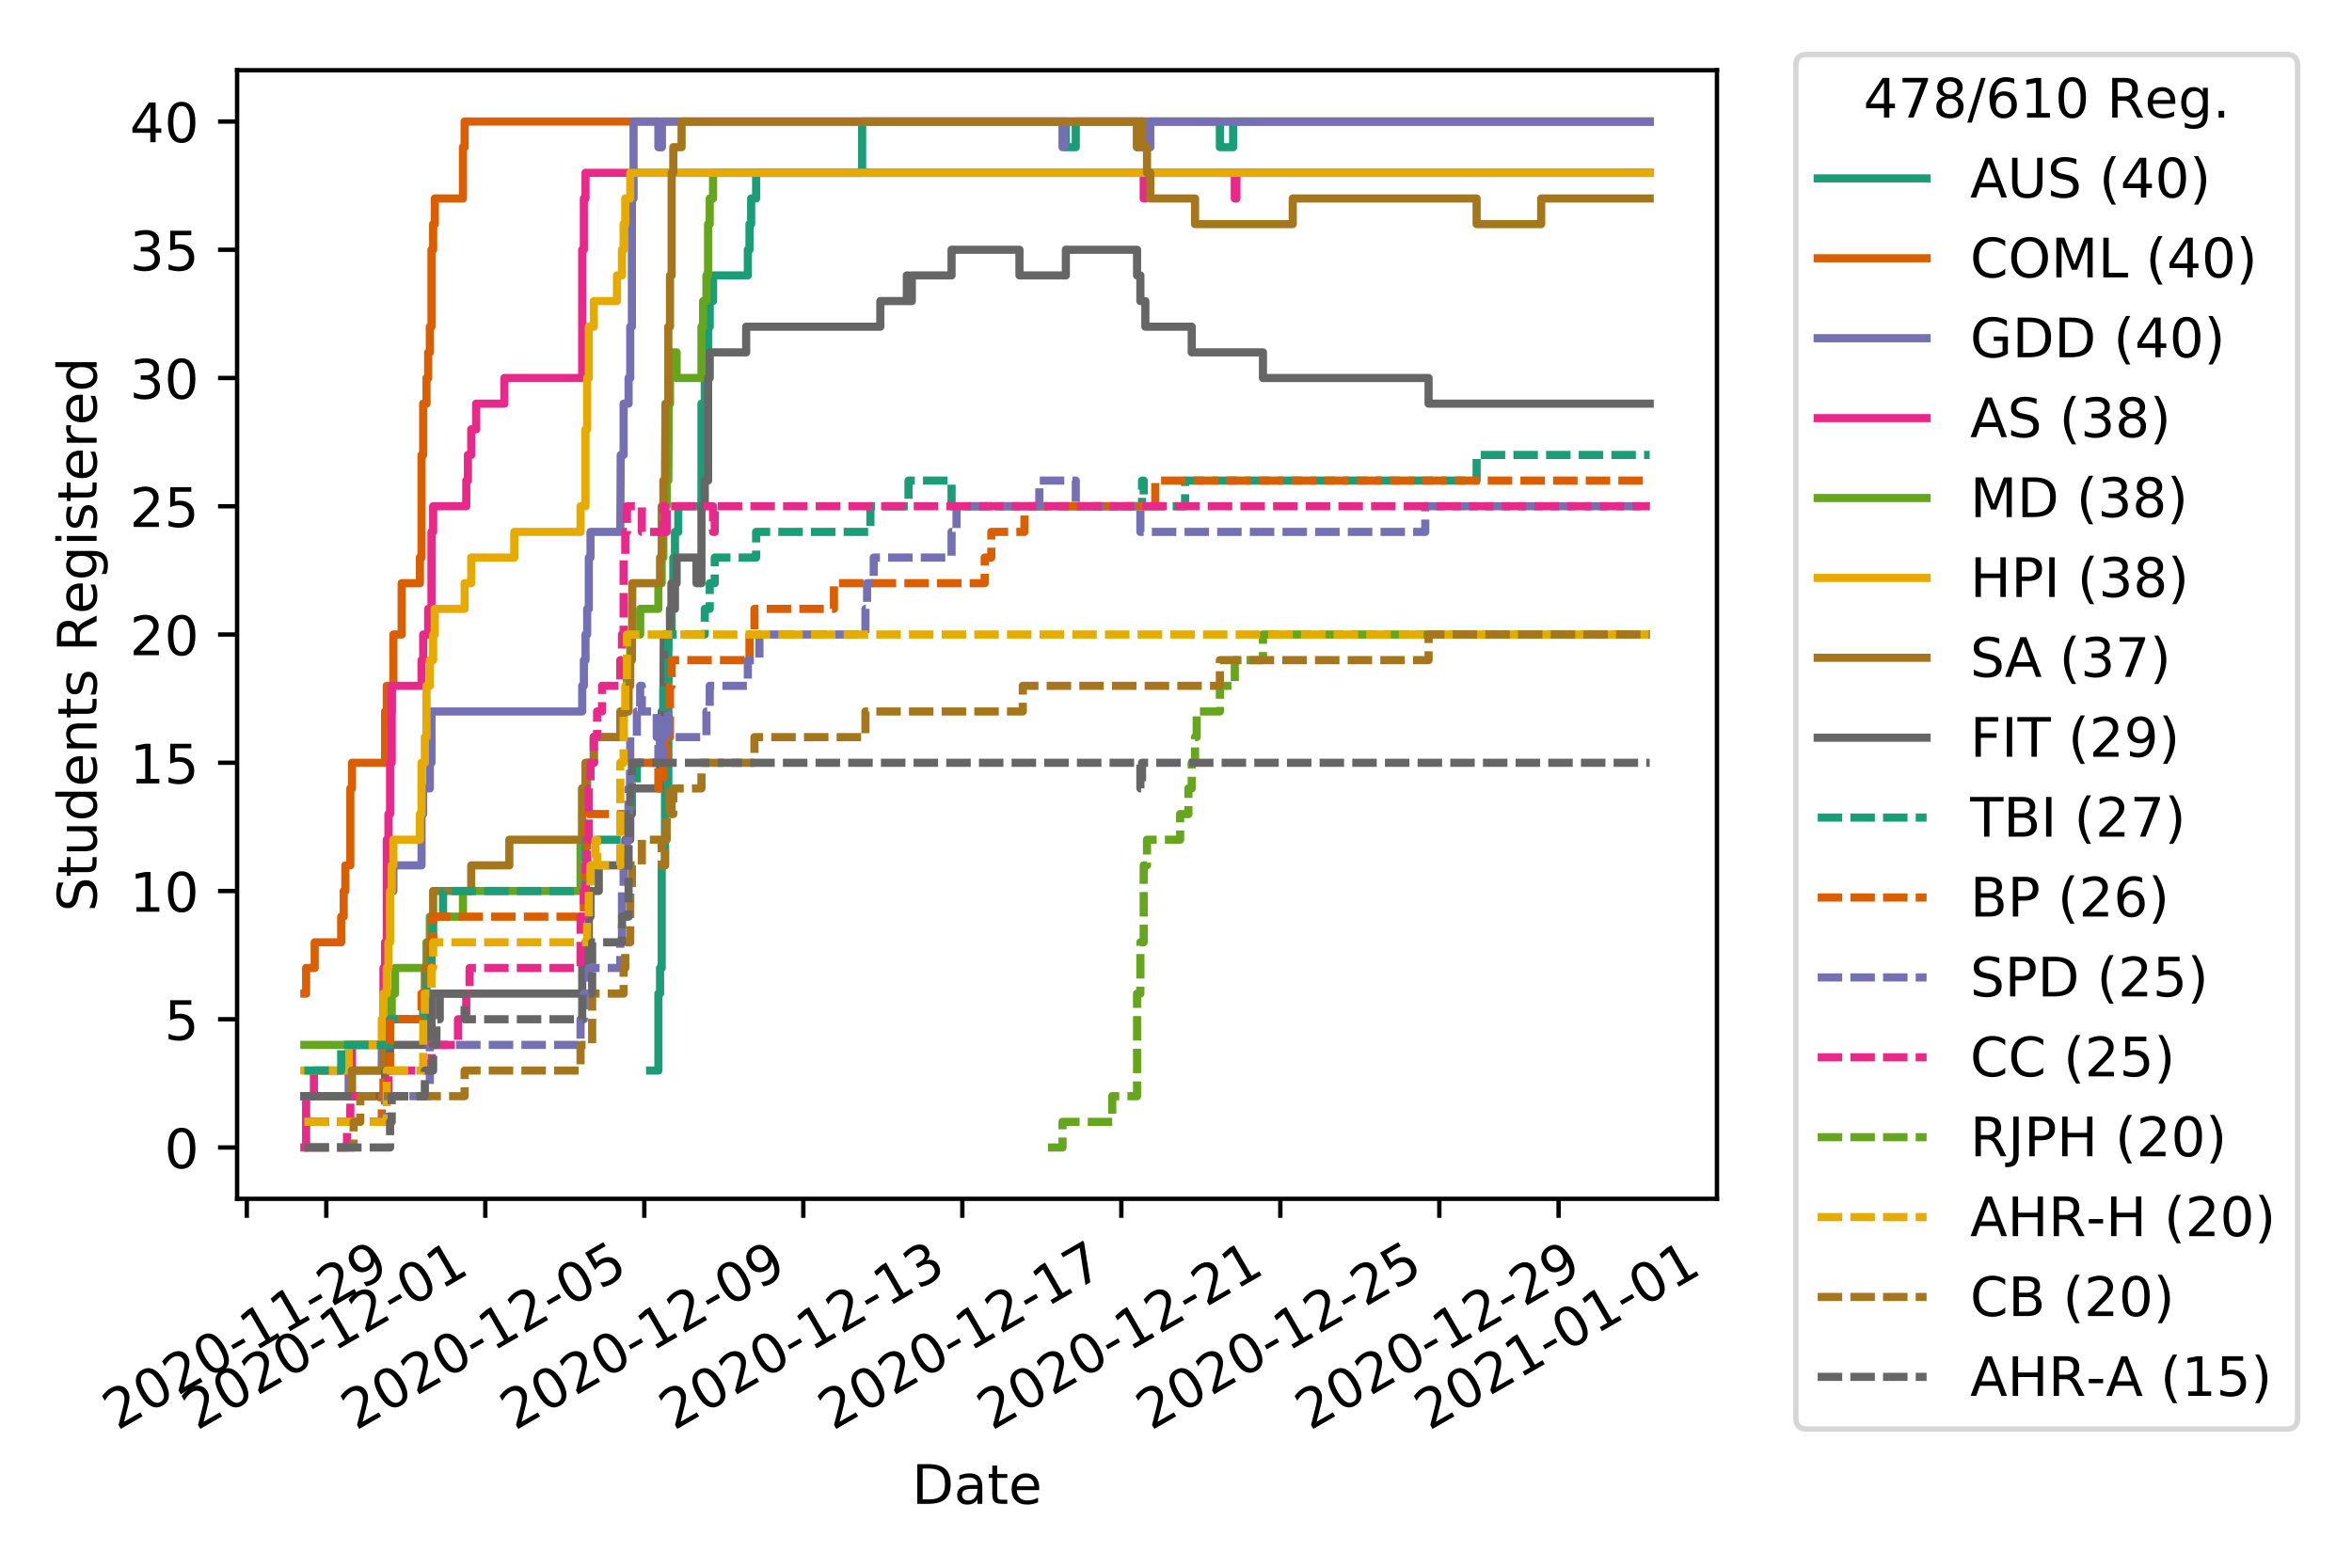 <?xml version="1.0" encoding="utf-8" standalone="no"?>
<!DOCTYPE svg PUBLIC "-//W3C//DTD SVG 1.1//EN"
  "http://www.w3.org/Graphics/SVG/1.1/DTD/svg11.dtd">
<!-- Created with matplotlib (https://matplotlib.org/) -->
<svg height="288pt" version="1.1" viewBox="0 0 432 288" width="432pt" xmlns="http://www.w3.org/2000/svg" xmlns:xlink="http://www.w3.org/1999/xlink">
 <defs>
  <style type="text/css">
*{stroke-linecap:butt;stroke-linejoin:round;}
  </style>
 </defs>
 <g id="figure_1">
  <g id="patch_1">
   <path d="M 0 288 
L 432 288 
L 432 0 
L 0 0 
z
" style="fill:#ffffff;"/>
  </g>
  <g id="axes_1">
   <g id="patch_2">
    <path d="M 43.55 220.231 
L 315.36 220.231 
L 315.36 12.9 
L 43.55 12.9 
z
" style="fill:#ffffff;"/>
   </g>
   <g id="matplotlib.axis_1">
    <g id="xtick_1">
     <g id="line2d_1">
      <defs>
       <path d="M 0 0 
L 0 3.5 
" id="mb3528005cb" style="stroke:#000000;stroke-width:0.8;"/>
      </defs>
      <g>
       <use style="stroke:#000000;stroke-width:0.8;" x="45.331" xlink:href="#mb3528005cb" y="220.231"/>
      </g>
     </g>
     <g id="text_1">
      <!-- 2020-11-29 -->
      <defs>
       <path d="M 19.188 8.297 
L 53.609 8.297 
L 53.609 0 
L 7.328 0 
L 7.328 8.297 
Q 12.938 14.109 22.625 23.891 
Q 32.328 33.688 34.812 36.531 
Q 39.547 41.844 41.422 45.531 
Q 43.312 49.219 43.312 52.781 
Q 43.312 58.594 39.234 62.25 
Q 35.156 65.922 28.609 65.922 
Q 23.969 65.922 18.812 64.312 
Q 13.672 62.703 7.812 59.422 
L 7.812 69.391 
Q 13.766 71.781 18.938 73 
Q 24.125 74.219 28.422 74.219 
Q 39.75 74.219 46.484 68.547 
Q 53.219 62.891 53.219 53.422 
Q 53.219 48.922 51.531 44.891 
Q 49.859 40.875 45.406 35.406 
Q 44.188 33.984 37.641 27.219 
Q 31.109 20.453 19.188 8.297 
z
" id="DejaVuSans-50"/>
       <path d="M 31.781 66.406 
Q 24.172 66.406 20.328 58.906 
Q 16.5 51.422 16.5 36.375 
Q 16.5 21.391 20.328 13.891 
Q 24.172 6.391 31.781 6.391 
Q 39.453 6.391 43.281 13.891 
Q 47.125 21.391 47.125 36.375 
Q 47.125 51.422 43.281 58.906 
Q 39.453 66.406 31.781 66.406 
z
M 31.781 74.219 
Q 44.047 74.219 50.516 64.516 
Q 56.984 54.828 56.984 36.375 
Q 56.984 17.969 50.516 8.266 
Q 44.047 -1.422 31.781 -1.422 
Q 19.531 -1.422 13.062 8.266 
Q 6.594 17.969 6.594 36.375 
Q 6.594 54.828 13.062 64.516 
Q 19.531 74.219 31.781 74.219 
z
" id="DejaVuSans-48"/>
       <path d="M 4.891 31.391 
L 31.203 31.391 
L 31.203 23.391 
L 4.891 23.391 
z
" id="DejaVuSans-45"/>
       <path d="M 12.406 8.297 
L 28.516 8.297 
L 28.516 63.922 
L 10.984 60.406 
L 10.984 69.391 
L 28.422 72.906 
L 38.281 72.906 
L 38.281 8.297 
L 54.391 8.297 
L 54.391 0 
L 12.406 0 
z
" id="DejaVuSans-49"/>
       <path d="M 10.984 1.516 
L 10.984 10.5 
Q 14.703 8.734 18.5 7.812 
Q 22.312 6.891 25.984 6.891 
Q 35.75 6.891 40.891 13.453 
Q 46.047 20.016 46.781 33.406 
Q 43.953 29.203 39.594 26.953 
Q 35.25 24.703 29.984 24.703 
Q 19.047 24.703 12.672 31.312 
Q 6.297 37.938 6.297 49.422 
Q 6.297 60.641 12.938 67.422 
Q 19.578 74.219 30.609 74.219 
Q 43.266 74.219 49.922 64.516 
Q 56.594 54.828 56.594 36.375 
Q 56.594 19.141 48.406 8.859 
Q 40.234 -1.422 26.422 -1.422 
Q 22.703 -1.422 18.891 -0.688 
Q 15.094 0.047 10.984 1.516 
z
M 30.609 32.422 
Q 37.25 32.422 41.125 36.953 
Q 45.016 41.5 45.016 49.422 
Q 45.016 57.281 41.125 61.844 
Q 37.25 66.406 30.609 66.406 
Q 23.969 66.406 20.094 61.844 
Q 16.219 57.281 16.219 49.422 
Q 16.219 41.5 20.094 36.953 
Q 23.969 32.422 30.609 32.422 
z
" id="DejaVuSans-57"/>
      </defs>
      <g transform="translate(21.546 262.869)rotate(-30)scale(0.1 -0.1)">
       <use xlink:href="#DejaVuSans-50"/>
       <use x="63.623" xlink:href="#DejaVuSans-48"/>
       <use x="127.246" xlink:href="#DejaVuSans-50"/>
       <use x="190.869" xlink:href="#DejaVuSans-48"/>
       <use x="254.492" xlink:href="#DejaVuSans-45"/>
       <use x="290.576" xlink:href="#DejaVuSans-49"/>
       <use x="354.199" xlink:href="#DejaVuSans-49"/>
       <use x="417.822" xlink:href="#DejaVuSans-45"/>
       <use x="453.906" xlink:href="#DejaVuSans-50"/>
       <use x="517.529" xlink:href="#DejaVuSans-57"/>
      </g>
     </g>
    </g>
    <g id="xtick_2">
     <g id="line2d_2">
      <g>
       <use style="stroke:#000000;stroke-width:0.8;" x="59.934" xlink:href="#mb3528005cb" y="220.231"/>
      </g>
     </g>
     <g id="text_2">
      <!-- 2020-12-01 -->
      <g transform="translate(36.149 262.869)rotate(-30)scale(0.1 -0.1)">
       <use xlink:href="#DejaVuSans-50"/>
       <use x="63.623" xlink:href="#DejaVuSans-48"/>
       <use x="127.246" xlink:href="#DejaVuSans-50"/>
       <use x="190.869" xlink:href="#DejaVuSans-48"/>
       <use x="254.492" xlink:href="#DejaVuSans-45"/>
       <use x="290.576" xlink:href="#DejaVuSans-49"/>
       <use x="354.199" xlink:href="#DejaVuSans-50"/>
       <use x="417.822" xlink:href="#DejaVuSans-45"/>
       <use x="453.906" xlink:href="#DejaVuSans-48"/>
       <use x="517.529" xlink:href="#DejaVuSans-49"/>
      </g>
     </g>
    </g>
    <g id="xtick_3">
     <g id="line2d_3">
      <g>
       <use style="stroke:#000000;stroke-width:0.8;" x="89.139" xlink:href="#mb3528005cb" y="220.231"/>
      </g>
     </g>
     <g id="text_3">
      <!-- 2020-12-05 -->
      <defs>
       <path d="M 10.797 72.906 
L 49.516 72.906 
L 49.516 64.594 
L 19.828 64.594 
L 19.828 46.734 
Q 21.969 47.469 24.109 47.828 
Q 26.266 48.188 28.422 48.188 
Q 40.625 48.188 47.75 41.5 
Q 54.891 34.812 54.891 23.391 
Q 54.891 11.625 47.562 5.094 
Q 40.234 -1.422 26.906 -1.422 
Q 22.312 -1.422 17.547 -0.641 
Q 12.797 0.141 7.719 1.703 
L 7.719 11.625 
Q 12.109 9.234 16.797 8.062 
Q 21.484 6.891 26.703 6.891 
Q 35.156 6.891 40.078 11.328 
Q 45.016 15.766 45.016 23.391 
Q 45.016 31 40.078 35.438 
Q 35.156 39.891 26.703 39.891 
Q 22.75 39.891 18.812 39.016 
Q 14.891 38.141 10.797 36.281 
z
" id="DejaVuSans-53"/>
      </defs>
      <g transform="translate(65.354 262.869)rotate(-30)scale(0.1 -0.1)">
       <use xlink:href="#DejaVuSans-50"/>
       <use x="63.623" xlink:href="#DejaVuSans-48"/>
       <use x="127.246" xlink:href="#DejaVuSans-50"/>
       <use x="190.869" xlink:href="#DejaVuSans-48"/>
       <use x="254.492" xlink:href="#DejaVuSans-45"/>
       <use x="290.576" xlink:href="#DejaVuSans-49"/>
       <use x="354.199" xlink:href="#DejaVuSans-50"/>
       <use x="417.822" xlink:href="#DejaVuSans-45"/>
       <use x="453.906" xlink:href="#DejaVuSans-48"/>
       <use x="517.529" xlink:href="#DejaVuSans-53"/>
      </g>
     </g>
    </g>
    <g id="xtick_4">
     <g id="line2d_4">
      <g>
       <use style="stroke:#000000;stroke-width:0.8;" x="118.344" xlink:href="#mb3528005cb" y="220.231"/>
      </g>
     </g>
     <g id="text_4">
      <!-- 2020-12-09 -->
      <g transform="translate(94.559 262.869)rotate(-30)scale(0.1 -0.1)">
       <use xlink:href="#DejaVuSans-50"/>
       <use x="63.623" xlink:href="#DejaVuSans-48"/>
       <use x="127.246" xlink:href="#DejaVuSans-50"/>
       <use x="190.869" xlink:href="#DejaVuSans-48"/>
       <use x="254.492" xlink:href="#DejaVuSans-45"/>
       <use x="290.576" xlink:href="#DejaVuSans-49"/>
       <use x="354.199" xlink:href="#DejaVuSans-50"/>
       <use x="417.822" xlink:href="#DejaVuSans-45"/>
       <use x="453.906" xlink:href="#DejaVuSans-48"/>
       <use x="517.529" xlink:href="#DejaVuSans-57"/>
      </g>
     </g>
    </g>
    <g id="xtick_5">
     <g id="line2d_5">
      <g>
       <use style="stroke:#000000;stroke-width:0.8;" x="147.549" xlink:href="#mb3528005cb" y="220.231"/>
      </g>
     </g>
     <g id="text_5">
      <!-- 2020-12-13 -->
      <defs>
       <path d="M 40.578 39.312 
Q 47.656 37.797 51.625 33 
Q 55.609 28.219 55.609 21.188 
Q 55.609 10.406 48.188 4.484 
Q 40.766 -1.422 27.094 -1.422 
Q 22.516 -1.422 17.656 -0.516 
Q 12.797 0.391 7.625 2.203 
L 7.625 11.719 
Q 11.719 9.328 16.594 8.109 
Q 21.484 6.891 26.812 6.891 
Q 36.078 6.891 40.938 10.547 
Q 45.797 14.203 45.797 21.188 
Q 45.797 27.641 41.281 31.266 
Q 36.766 34.906 28.719 34.906 
L 20.219 34.906 
L 20.219 43.016 
L 29.109 43.016 
Q 36.375 43.016 40.234 45.922 
Q 44.094 48.828 44.094 54.297 
Q 44.094 59.906 40.109 62.906 
Q 36.141 65.922 28.719 65.922 
Q 24.656 65.922 20.016 65.031 
Q 15.375 64.156 9.812 62.312 
L 9.812 71.094 
Q 15.438 72.656 20.344 73.438 
Q 25.25 74.219 29.594 74.219 
Q 40.828 74.219 47.359 69.109 
Q 53.906 64.016 53.906 55.328 
Q 53.906 49.266 50.438 45.094 
Q 46.969 40.922 40.578 39.312 
z
" id="DejaVuSans-51"/>
      </defs>
      <g transform="translate(123.764 262.869)rotate(-30)scale(0.1 -0.1)">
       <use xlink:href="#DejaVuSans-50"/>
       <use x="63.623" xlink:href="#DejaVuSans-48"/>
       <use x="127.246" xlink:href="#DejaVuSans-50"/>
       <use x="190.869" xlink:href="#DejaVuSans-48"/>
       <use x="254.492" xlink:href="#DejaVuSans-45"/>
       <use x="290.576" xlink:href="#DejaVuSans-49"/>
       <use x="354.199" xlink:href="#DejaVuSans-50"/>
       <use x="417.822" xlink:href="#DejaVuSans-45"/>
       <use x="453.906" xlink:href="#DejaVuSans-49"/>
       <use x="517.529" xlink:href="#DejaVuSans-51"/>
      </g>
     </g>
    </g>
    <g id="xtick_6">
     <g id="line2d_6">
      <g>
       <use style="stroke:#000000;stroke-width:0.8;" x="176.754" xlink:href="#mb3528005cb" y="220.231"/>
      </g>
     </g>
     <g id="text_6">
      <!-- 2020-12-17 -->
      <defs>
       <path d="M 8.203 72.906 
L 55.078 72.906 
L 55.078 68.703 
L 28.609 0 
L 18.312 0 
L 43.219 64.594 
L 8.203 64.594 
z
" id="DejaVuSans-55"/>
      </defs>
      <g transform="translate(152.969 262.869)rotate(-30)scale(0.1 -0.1)">
       <use xlink:href="#DejaVuSans-50"/>
       <use x="63.623" xlink:href="#DejaVuSans-48"/>
       <use x="127.246" xlink:href="#DejaVuSans-50"/>
       <use x="190.869" xlink:href="#DejaVuSans-48"/>
       <use x="254.492" xlink:href="#DejaVuSans-45"/>
       <use x="290.576" xlink:href="#DejaVuSans-49"/>
       <use x="354.199" xlink:href="#DejaVuSans-50"/>
       <use x="417.822" xlink:href="#DejaVuSans-45"/>
       <use x="453.906" xlink:href="#DejaVuSans-49"/>
       <use x="517.529" xlink:href="#DejaVuSans-55"/>
      </g>
     </g>
    </g>
    <g id="xtick_7">
     <g id="line2d_7">
      <g>
       <use style="stroke:#000000;stroke-width:0.8;" x="205.959" xlink:href="#mb3528005cb" y="220.231"/>
      </g>
     </g>
     <g id="text_7">
      <!-- 2020-12-21 -->
      <g transform="translate(182.174 262.869)rotate(-30)scale(0.1 -0.1)">
       <use xlink:href="#DejaVuSans-50"/>
       <use x="63.623" xlink:href="#DejaVuSans-48"/>
       <use x="127.246" xlink:href="#DejaVuSans-50"/>
       <use x="190.869" xlink:href="#DejaVuSans-48"/>
       <use x="254.492" xlink:href="#DejaVuSans-45"/>
       <use x="290.576" xlink:href="#DejaVuSans-49"/>
       <use x="354.199" xlink:href="#DejaVuSans-50"/>
       <use x="417.822" xlink:href="#DejaVuSans-45"/>
       <use x="453.906" xlink:href="#DejaVuSans-50"/>
       <use x="517.529" xlink:href="#DejaVuSans-49"/>
      </g>
     </g>
    </g>
    <g id="xtick_8">
     <g id="line2d_8">
      <g>
       <use style="stroke:#000000;stroke-width:0.8;" x="235.164" xlink:href="#mb3528005cb" y="220.231"/>
      </g>
     </g>
     <g id="text_8">
      <!-- 2020-12-25 -->
      <g transform="translate(211.379 262.869)rotate(-30)scale(0.1 -0.1)">
       <use xlink:href="#DejaVuSans-50"/>
       <use x="63.623" xlink:href="#DejaVuSans-48"/>
       <use x="127.246" xlink:href="#DejaVuSans-50"/>
       <use x="190.869" xlink:href="#DejaVuSans-48"/>
       <use x="254.492" xlink:href="#DejaVuSans-45"/>
       <use x="290.576" xlink:href="#DejaVuSans-49"/>
       <use x="354.199" xlink:href="#DejaVuSans-50"/>
       <use x="417.822" xlink:href="#DejaVuSans-45"/>
       <use x="453.906" xlink:href="#DejaVuSans-50"/>
       <use x="517.529" xlink:href="#DejaVuSans-53"/>
      </g>
     </g>
    </g>
    <g id="xtick_9">
     <g id="line2d_9">
      <g>
       <use style="stroke:#000000;stroke-width:0.8;" x="264.369" xlink:href="#mb3528005cb" y="220.231"/>
      </g>
     </g>
     <g id="text_9">
      <!-- 2020-12-29 -->
      <g transform="translate(240.583 262.869)rotate(-30)scale(0.1 -0.1)">
       <use xlink:href="#DejaVuSans-50"/>
       <use x="63.623" xlink:href="#DejaVuSans-48"/>
       <use x="127.246" xlink:href="#DejaVuSans-50"/>
       <use x="190.869" xlink:href="#DejaVuSans-48"/>
       <use x="254.492" xlink:href="#DejaVuSans-45"/>
       <use x="290.576" xlink:href="#DejaVuSans-49"/>
       <use x="354.199" xlink:href="#DejaVuSans-50"/>
       <use x="417.822" xlink:href="#DejaVuSans-45"/>
       <use x="453.906" xlink:href="#DejaVuSans-50"/>
       <use x="517.529" xlink:href="#DejaVuSans-57"/>
      </g>
     </g>
    </g>
    <g id="xtick_10">
     <g id="line2d_10">
      <g>
       <use style="stroke:#000000;stroke-width:0.8;" x="286.272" xlink:href="#mb3528005cb" y="220.231"/>
      </g>
     </g>
     <g id="text_10">
      <!-- 2021-01-01 -->
      <g transform="translate(262.487 262.869)rotate(-30)scale(0.1 -0.1)">
       <use xlink:href="#DejaVuSans-50"/>
       <use x="63.623" xlink:href="#DejaVuSans-48"/>
       <use x="127.246" xlink:href="#DejaVuSans-50"/>
       <use x="190.869" xlink:href="#DejaVuSans-49"/>
       <use x="254.492" xlink:href="#DejaVuSans-45"/>
       <use x="290.576" xlink:href="#DejaVuSans-48"/>
       <use x="354.199" xlink:href="#DejaVuSans-49"/>
       <use x="417.822" xlink:href="#DejaVuSans-45"/>
       <use x="453.906" xlink:href="#DejaVuSans-48"/>
       <use x="517.529" xlink:href="#DejaVuSans-49"/>
      </g>
     </g>
    </g>
    <g id="text_11">
     <!-- Date -->
     <defs>
      <path d="M 19.672 64.797 
L 19.672 8.109 
L 31.594 8.109 
Q 46.688 8.109 53.688 14.938 
Q 60.688 21.781 60.688 36.531 
Q 60.688 51.172 53.688 57.984 
Q 46.688 64.797 31.594 64.797 
z
M 9.812 72.906 
L 30.078 72.906 
Q 51.266 72.906 61.172 64.094 
Q 71.094 55.281 71.094 36.531 
Q 71.094 17.672 61.125 8.828 
Q 51.172 0 30.078 0 
L 9.812 0 
z
" id="DejaVuSans-68"/>
      <path d="M 34.281 27.484 
Q 23.391 27.484 19.188 25 
Q 14.984 22.516 14.984 16.5 
Q 14.984 11.719 18.141 8.906 
Q 21.297 6.109 26.703 6.109 
Q 34.188 6.109 38.703 11.406 
Q 43.219 16.703 43.219 25.484 
L 43.219 27.484 
z
M 52.203 31.203 
L 52.203 0 
L 43.219 0 
L 43.219 8.297 
Q 40.141 3.328 35.547 0.953 
Q 30.953 -1.422 24.312 -1.422 
Q 15.922 -1.422 10.953 3.297 
Q 6 8.016 6 15.922 
Q 6 25.141 12.172 29.828 
Q 18.359 34.516 30.609 34.516 
L 43.219 34.516 
L 43.219 35.406 
Q 43.219 41.609 39.141 45 
Q 35.062 48.391 27.688 48.391 
Q 23 48.391 18.547 47.266 
Q 14.109 46.141 10.016 43.891 
L 10.016 52.203 
Q 14.938 54.109 19.578 55.047 
Q 24.219 56 28.609 56 
Q 40.484 56 46.344 49.844 
Q 52.203 43.703 52.203 31.203 
z
" id="DejaVuSans-97"/>
      <path d="M 18.312 70.219 
L 18.312 54.688 
L 36.812 54.688 
L 36.812 47.703 
L 18.312 47.703 
L 18.312 18.016 
Q 18.312 11.328 20.141 9.422 
Q 21.969 7.516 27.594 7.516 
L 36.812 7.516 
L 36.812 0 
L 27.594 0 
Q 17.188 0 13.234 3.875 
Q 9.281 7.766 9.281 18.016 
L 9.281 47.703 
L 2.688 47.703 
L 2.688 54.688 
L 9.281 54.688 
L 9.281 70.219 
z
" id="DejaVuSans-116"/>
      <path d="M 56.203 29.594 
L 56.203 25.203 
L 14.891 25.203 
Q 15.484 15.922 20.484 11.062 
Q 25.484 6.203 34.422 6.203 
Q 39.594 6.203 44.453 7.469 
Q 49.312 8.734 54.109 11.281 
L 54.109 2.781 
Q 49.266 0.734 44.188 -0.344 
Q 39.109 -1.422 33.891 -1.422 
Q 20.797 -1.422 13.156 6.188 
Q 5.516 13.812 5.516 26.812 
Q 5.516 40.234 12.766 48.109 
Q 20.016 56 32.328 56 
Q 43.359 56 49.781 48.891 
Q 56.203 41.797 56.203 29.594 
z
M 47.219 32.234 
Q 47.125 39.594 43.094 43.984 
Q 39.062 48.391 32.422 48.391 
Q 24.906 48.391 20.391 44.141 
Q 15.875 39.891 15.188 32.172 
z
" id="DejaVuSans-101"/>
     </defs>
     <g transform="translate(167.504 276.269)scale(0.1 -0.1)">
      <use xlink:href="#DejaVuSans-68"/>
      <use x="77.002" xlink:href="#DejaVuSans-97"/>
      <use x="138.281" xlink:href="#DejaVuSans-116"/>
      <use x="177.49" xlink:href="#DejaVuSans-101"/>
     </g>
    </g>
   </g>
   <g id="matplotlib.axis_2">
    <g id="ytick_1">
     <g id="line2d_11">
      <defs>
       <path d="M 0 0 
L -3.5 0 
" id="m604d075a6c" style="stroke:#000000;stroke-width:0.8;"/>
      </defs>
      <g>
       <use style="stroke:#000000;stroke-width:0.8;" x="43.55" xlink:href="#m604d075a6c" y="210.807"/>
      </g>
     </g>
     <g id="text_12">
      <!-- 0 -->
      <g transform="translate(30.188 214.606)scale(0.1 -0.1)">
       <use xlink:href="#DejaVuSans-48"/>
      </g>
     </g>
    </g>
    <g id="ytick_2">
     <g id="line2d_12">
      <g>
       <use style="stroke:#000000;stroke-width:0.8;" x="43.55" xlink:href="#m604d075a6c" y="187.246"/>
      </g>
     </g>
     <g id="text_13">
      <!-- 5 -->
      <g transform="translate(30.188 191.046)scale(0.1 -0.1)">
       <use xlink:href="#DejaVuSans-53"/>
      </g>
     </g>
    </g>
    <g id="ytick_3">
     <g id="line2d_13">
      <g>
       <use style="stroke:#000000;stroke-width:0.8;" x="43.55" xlink:href="#m604d075a6c" y="163.686"/>
      </g>
     </g>
     <g id="text_14">
      <!-- 10 -->
      <g transform="translate(23.825 167.485)scale(0.1 -0.1)">
       <use xlink:href="#DejaVuSans-49"/>
       <use x="63.623" xlink:href="#DejaVuSans-48"/>
      </g>
     </g>
    </g>
    <g id="ytick_4">
     <g id="line2d_14">
      <g>
       <use style="stroke:#000000;stroke-width:0.8;" x="43.55" xlink:href="#m604d075a6c" y="140.126"/>
      </g>
     </g>
     <g id="text_15">
      <!-- 15 -->
      <g transform="translate(23.825 143.925)scale(0.1 -0.1)">
       <use xlink:href="#DejaVuSans-49"/>
       <use x="63.623" xlink:href="#DejaVuSans-53"/>
      </g>
     </g>
    </g>
    <g id="ytick_5">
     <g id="line2d_15">
      <g>
       <use style="stroke:#000000;stroke-width:0.8;" x="43.55" xlink:href="#m604d075a6c" y="116.565"/>
      </g>
     </g>
     <g id="text_16">
      <!-- 20 -->
      <g transform="translate(23.825 120.365)scale(0.1 -0.1)">
       <use xlink:href="#DejaVuSans-50"/>
       <use x="63.623" xlink:href="#DejaVuSans-48"/>
      </g>
     </g>
    </g>
    <g id="ytick_6">
     <g id="line2d_16">
      <g>
       <use style="stroke:#000000;stroke-width:0.8;" x="43.55" xlink:href="#m604d075a6c" y="93.005"/>
      </g>
     </g>
     <g id="text_17">
      <!-- 25 -->
      <g transform="translate(23.825 96.804)scale(0.1 -0.1)">
       <use xlink:href="#DejaVuSans-50"/>
       <use x="63.623" xlink:href="#DejaVuSans-53"/>
      </g>
     </g>
    </g>
    <g id="ytick_7">
     <g id="line2d_17">
      <g>
       <use style="stroke:#000000;stroke-width:0.8;" x="43.55" xlink:href="#m604d075a6c" y="69.445"/>
      </g>
     </g>
     <g id="text_18">
      <!-- 30 -->
      <g transform="translate(23.825 73.244)scale(0.1 -0.1)">
       <use xlink:href="#DejaVuSans-51"/>
       <use x="63.623" xlink:href="#DejaVuSans-48"/>
      </g>
     </g>
    </g>
    <g id="ytick_8">
     <g id="line2d_18">
      <g>
       <use style="stroke:#000000;stroke-width:0.8;" x="43.55" xlink:href="#m604d075a6c" y="45.884"/>
      </g>
     </g>
     <g id="text_19">
      <!-- 35 -->
      <g transform="translate(23.825 49.684)scale(0.1 -0.1)">
       <use xlink:href="#DejaVuSans-51"/>
       <use x="63.623" xlink:href="#DejaVuSans-53"/>
      </g>
     </g>
    </g>
    <g id="ytick_9">
     <g id="line2d_19">
      <g>
       <use style="stroke:#000000;stroke-width:0.8;" x="43.55" xlink:href="#m604d075a6c" y="22.324"/>
      </g>
     </g>
     <g id="text_20">
      <!-- 40 -->
      <defs>
       <path d="M 37.797 64.312 
L 12.891 25.391 
L 37.797 25.391 
z
M 35.203 72.906 
L 47.609 72.906 
L 47.609 25.391 
L 58.016 25.391 
L 58.016 17.188 
L 47.609 17.188 
L 47.609 0 
L 37.797 0 
L 37.797 17.188 
L 4.891 17.188 
L 4.891 26.703 
z
" id="DejaVuSans-52"/>
      </defs>
      <g transform="translate(23.825 26.123)scale(0.1 -0.1)">
       <use xlink:href="#DejaVuSans-52"/>
       <use x="63.623" xlink:href="#DejaVuSans-48"/>
      </g>
     </g>
    </g>
    <g id="text_21">
     <!-- Students Registered -->
     <defs>
      <path d="M 53.516 70.516 
L 53.516 60.891 
Q 47.906 63.578 42.922 64.891 
Q 37.938 66.219 33.297 66.219 
Q 25.25 66.219 20.875 63.094 
Q 16.5 59.969 16.5 54.203 
Q 16.5 49.359 19.406 46.891 
Q 22.312 44.438 30.422 42.922 
L 36.375 41.703 
Q 47.406 39.594 52.656 34.297 
Q 57.906 29 57.906 20.125 
Q 57.906 9.516 50.797 4.047 
Q 43.703 -1.422 29.984 -1.422 
Q 24.812 -1.422 18.969 -0.25 
Q 13.141 0.922 6.891 3.219 
L 6.891 13.375 
Q 12.891 10.016 18.656 8.297 
Q 24.422 6.594 29.984 6.594 
Q 38.422 6.594 43.016 9.906 
Q 47.609 13.234 47.609 19.391 
Q 47.609 24.75 44.312 27.781 
Q 41.016 30.812 33.5 32.328 
L 27.484 33.5 
Q 16.453 35.688 11.516 40.375 
Q 6.594 45.062 6.594 53.422 
Q 6.594 63.094 13.406 68.656 
Q 20.219 74.219 32.172 74.219 
Q 37.312 74.219 42.625 73.281 
Q 47.953 72.359 53.516 70.516 
z
" id="DejaVuSans-83"/>
      <path d="M 8.5 21.578 
L 8.5 54.688 
L 17.484 54.688 
L 17.484 21.922 
Q 17.484 14.156 20.5 10.266 
Q 23.531 6.391 29.594 6.391 
Q 36.859 6.391 41.078 11.031 
Q 45.312 15.672 45.312 23.688 
L 45.312 54.688 
L 54.297 54.688 
L 54.297 0 
L 45.312 0 
L 45.312 8.406 
Q 42.047 3.422 37.719 1 
Q 33.406 -1.422 27.688 -1.422 
Q 18.266 -1.422 13.375 4.438 
Q 8.5 10.297 8.5 21.578 
z
M 31.109 56 
z
" id="DejaVuSans-117"/>
      <path d="M 45.406 46.391 
L 45.406 75.984 
L 54.391 75.984 
L 54.391 0 
L 45.406 0 
L 45.406 8.203 
Q 42.578 3.328 38.25 0.953 
Q 33.938 -1.422 27.875 -1.422 
Q 17.969 -1.422 11.734 6.484 
Q 5.516 14.406 5.516 27.297 
Q 5.516 40.188 11.734 48.094 
Q 17.969 56 27.875 56 
Q 33.938 56 38.25 53.625 
Q 42.578 51.266 45.406 46.391 
z
M 14.797 27.297 
Q 14.797 17.391 18.875 11.75 
Q 22.953 6.109 30.078 6.109 
Q 37.203 6.109 41.297 11.75 
Q 45.406 17.391 45.406 27.297 
Q 45.406 37.203 41.297 42.844 
Q 37.203 48.484 30.078 48.484 
Q 22.953 48.484 18.875 42.844 
Q 14.797 37.203 14.797 27.297 
z
" id="DejaVuSans-100"/>
      <path d="M 54.891 33.016 
L 54.891 0 
L 45.906 0 
L 45.906 32.719 
Q 45.906 40.484 42.875 44.328 
Q 39.844 48.188 33.797 48.188 
Q 26.516 48.188 22.312 43.547 
Q 18.109 38.922 18.109 30.906 
L 18.109 0 
L 9.078 0 
L 9.078 54.688 
L 18.109 54.688 
L 18.109 46.188 
Q 21.344 51.125 25.703 53.562 
Q 30.078 56 35.797 56 
Q 45.219 56 50.047 50.172 
Q 54.891 44.344 54.891 33.016 
z
" id="DejaVuSans-110"/>
      <path d="M 44.281 53.078 
L 44.281 44.578 
Q 40.484 46.531 36.375 47.5 
Q 32.281 48.484 27.875 48.484 
Q 21.188 48.484 17.844 46.438 
Q 14.5 44.391 14.5 40.281 
Q 14.5 37.156 16.891 35.375 
Q 19.281 33.594 26.516 31.984 
L 29.594 31.297 
Q 39.156 29.25 43.188 25.516 
Q 47.219 21.781 47.219 15.094 
Q 47.219 7.469 41.188 3.016 
Q 35.156 -1.422 24.609 -1.422 
Q 20.219 -1.422 15.453 -0.562 
Q 10.688 0.297 5.422 2 
L 5.422 11.281 
Q 10.406 8.688 15.234 7.391 
Q 20.062 6.109 24.812 6.109 
Q 31.156 6.109 34.562 8.281 
Q 37.984 10.453 37.984 14.406 
Q 37.984 18.062 35.516 20.016 
Q 33.062 21.969 24.703 23.781 
L 21.578 24.516 
Q 13.234 26.266 9.516 29.906 
Q 5.812 33.547 5.812 39.891 
Q 5.812 47.609 11.281 51.797 
Q 16.75 56 26.812 56 
Q 31.781 56 36.172 55.266 
Q 40.578 54.547 44.281 53.078 
z
" id="DejaVuSans-115"/>
      <path id="DejaVuSans-32"/>
      <path d="M 44.391 34.188 
Q 47.562 33.109 50.562 29.594 
Q 53.562 26.078 56.594 19.922 
L 66.609 0 
L 56 0 
L 46.688 18.703 
Q 43.062 26.031 39.672 28.422 
Q 36.281 30.812 30.422 30.812 
L 19.672 30.812 
L 19.672 0 
L 9.812 0 
L 9.812 72.906 
L 32.078 72.906 
Q 44.578 72.906 50.734 67.672 
Q 56.891 62.453 56.891 51.906 
Q 56.891 45.016 53.688 40.469 
Q 50.484 35.938 44.391 34.188 
z
M 19.672 64.797 
L 19.672 38.922 
L 32.078 38.922 
Q 39.203 38.922 42.844 42.219 
Q 46.484 45.516 46.484 51.906 
Q 46.484 58.297 42.844 61.547 
Q 39.203 64.797 32.078 64.797 
z
" id="DejaVuSans-82"/>
      <path d="M 45.406 27.984 
Q 45.406 37.75 41.375 43.109 
Q 37.359 48.484 30.078 48.484 
Q 22.859 48.484 18.828 43.109 
Q 14.797 37.75 14.797 27.984 
Q 14.797 18.266 18.828 12.891 
Q 22.859 7.516 30.078 7.516 
Q 37.359 7.516 41.375 12.891 
Q 45.406 18.266 45.406 27.984 
z
M 54.391 6.781 
Q 54.391 -7.172 48.188 -13.984 
Q 42 -20.797 29.203 -20.797 
Q 24.469 -20.797 20.266 -20.094 
Q 16.062 -19.391 12.109 -17.922 
L 12.109 -9.188 
Q 16.062 -11.328 19.922 -12.344 
Q 23.781 -13.375 27.781 -13.375 
Q 36.625 -13.375 41.016 -8.766 
Q 45.406 -4.156 45.406 5.172 
L 45.406 9.625 
Q 42.625 4.781 38.281 2.391 
Q 33.938 0 27.875 0 
Q 17.828 0 11.672 7.656 
Q 5.516 15.328 5.516 27.984 
Q 5.516 40.672 11.672 48.328 
Q 17.828 56 27.875 56 
Q 33.938 56 38.281 53.609 
Q 42.625 51.219 45.406 46.391 
L 45.406 54.688 
L 54.391 54.688 
z
" id="DejaVuSans-103"/>
      <path d="M 9.422 54.688 
L 18.406 54.688 
L 18.406 0 
L 9.422 0 
z
M 9.422 75.984 
L 18.406 75.984 
L 18.406 64.594 
L 9.422 64.594 
z
" id="DejaVuSans-105"/>
      <path d="M 41.109 46.297 
Q 39.594 47.172 37.812 47.578 
Q 36.031 48 33.891 48 
Q 26.266 48 22.188 43.047 
Q 18.109 38.094 18.109 28.812 
L 18.109 0 
L 9.078 0 
L 9.078 54.688 
L 18.109 54.688 
L 18.109 46.188 
Q 20.953 51.172 25.484 53.578 
Q 30.031 56 36.531 56 
Q 37.453 56 38.578 55.875 
Q 39.703 55.766 41.062 55.516 
z
" id="DejaVuSans-114"/>
     </defs>
     <g transform="translate(17.745 167.499)rotate(-90)scale(0.1 -0.1)">
      <use xlink:href="#DejaVuSans-83"/>
      <use x="63.477" xlink:href="#DejaVuSans-116"/>
      <use x="102.686" xlink:href="#DejaVuSans-117"/>
      <use x="166.064" xlink:href="#DejaVuSans-100"/>
      <use x="229.541" xlink:href="#DejaVuSans-101"/>
      <use x="291.064" xlink:href="#DejaVuSans-110"/>
      <use x="354.443" xlink:href="#DejaVuSans-116"/>
      <use x="393.652" xlink:href="#DejaVuSans-115"/>
      <use x="445.752" xlink:href="#DejaVuSans-32"/>
      <use x="477.539" xlink:href="#DejaVuSans-82"/>
      <use x="546.959" xlink:href="#DejaVuSans-101"/>
      <use x="608.482" xlink:href="#DejaVuSans-103"/>
      <use x="671.959" xlink:href="#DejaVuSans-105"/>
      <use x="699.742" xlink:href="#DejaVuSans-115"/>
      <use x="751.842" xlink:href="#DejaVuSans-116"/>
      <use x="791.051" xlink:href="#DejaVuSans-101"/>
      <use x="852.574" xlink:href="#DejaVuSans-114"/>
      <use x="893.656" xlink:href="#DejaVuSans-101"/>
      <use x="955.18" xlink:href="#DejaVuSans-100"/>
     </g>
    </g>
   </g>
   <g id="line2d_20">
    <path clip-path="url(#p548173f0b8)" d="M 119.409 196.67 
L 120.93 196.67 
L 120.93 182.534 
L 121.006 182.534 
L 121.234 182.534 
L 121.234 177.822 
L 121.31 177.822 
L 121.539 177.822 
L 121.539 158.974 
L 121.615 158.974 
L 122.147 158.974 
L 122.147 144.838 
L 122.223 144.838 
L 122.755 144.838 
L 122.755 116.565 
L 122.832 116.565 
L 123.364 116.565 
L 123.364 107.141 
L 123.44 107.141 
L 123.668 107.141 
L 123.668 102.429 
L 123.744 102.429 
L 123.972 102.429 
L 123.972 97.717 
L 124.048 97.717 
L 124.581 97.717 
L 124.581 93.005 
L 124.657 93.005 
L 128.84 93.005 
L 128.84 74.157 
L 128.916 74.157 
L 129.448 74.157 
L 129.448 69.445 
L 129.524 69.445 
L 130.057 69.445 
L 130.057 60.021 
L 130.133 60.021 
L 130.361 60.021 
L 130.361 55.309 
L 130.437 55.309 
L 130.969 55.309 
L 130.969 50.597 
L 131.045 50.597 
L 137.358 50.597 
L 137.358 45.884 
L 137.434 45.884 
L 137.662 45.884 
L 137.662 41.172 
L 137.738 41.172 
L 137.966 41.172 
L 137.966 36.46 
L 138.042 36.46 
L 138.879 36.46 
L 138.879 31.748 
L 138.955 31.748 
L 158.349 31.748 
L 158.349 22.324 
L 158.425 22.324 
L 195.768 22.324 
L 195.768 27.036 
L 195.844 27.036 
L 197.593 27.036 
L 197.593 22.324 
L 197.669 22.324 
L 224.06 22.324 
L 224.06 27.036 
L 224.136 27.036 
L 226.494 27.036 
L 226.494 22.324 
L 226.57 22.324 
L 303.005 22.324 
L 303.005 22.324 
" style="fill:none;stroke:#1b9e77;stroke-linecap:square;stroke-width:1.5;"/>
   </g>
   <g id="line2d_21">
    <path clip-path="url(#p548173f0b8)" d="M 55.905 182.534 
L 56.226 182.534 
L 56.226 177.822 
L 56.334 177.822 
L 57.8 177.822 
L 57.8 173.11 
L 62.667 173.11 
L 62.667 168.398 
L 63.129 168.398 
L 63.129 163.686 
L 63.205 163.686 
L 63.433 163.686 
L 63.433 158.974 
L 63.509 158.974 
L 64.346 158.974 
L 64.346 144.838 
L 64.422 144.838 
L 64.65 144.838 
L 64.65 140.126 
L 64.726 140.126 
L 70.734 140.126 
L 70.734 130.702 
L 70.81 130.702 
L 71.038 130.702 
L 71.038 125.99 
L 71.114 125.99 
L 71.343 125.99 
L 71.343 130.702 
L 71.419 130.702 
L 71.951 130.702 
L 71.951 125.99 
L 72.027 125.99 
L 72.255 125.99 
L 72.255 116.565 
L 72.331 116.565 
L 73.776 116.565 
L 73.776 107.141 
L 73.852 107.141 
L 77.123 107.141 
L 77.123 102.429 
L 77.199 102.429 
L 77.427 102.429 
L 77.427 83.581 
L 77.503 83.581 
L 77.731 83.581 
L 77.731 74.157 
L 77.807 74.157 
L 78.34 74.157 
L 78.34 69.445 
L 78.416 69.445 
L 78.644 69.445 
L 78.644 64.733 
L 78.72 64.733 
L 78.948 64.733 
L 78.948 60.021 
L 79.024 60.021 
L 79.252 60.021 
L 79.252 45.884 
L 79.328 45.884 
L 79.556 45.884 
L 79.556 41.172 
L 79.633 41.172 
L 79.861 41.172 
L 79.861 36.46 
L 79.937 36.46 
L 85.032 36.46 
L 85.032 27.036 
L 85.108 27.036 
L 85.337 27.036 
L 85.337 22.324 
L 85.413 22.324 
L 121.234 22.324 
L 121.234 27.036 
L 121.31 27.036 
L 121.539 27.036 
L 121.539 22.324 
L 121.615 22.324 
L 303.005 22.324 
L 303.005 22.324 
" style="fill:none;stroke:#d95f02;stroke-linecap:square;stroke-width:1.5;"/>
   </g>
   <g id="line2d_22">
    <path clip-path="url(#p548173f0b8)" d="M 55.905 201.383 
L 64.041 201.383 
L 64.041 196.67 
L 64.117 196.67 
L 70.126 196.67 
L 70.126 191.958 
L 70.202 191.958 
L 70.43 191.958 
L 70.43 187.246 
L 70.506 187.246 
L 70.734 187.246 
L 70.734 177.822 
L 70.81 177.822 
L 71.038 177.822 
L 71.038 173.11 
L 71.114 173.11 
L 71.343 173.11 
L 71.343 168.398 
L 71.419 168.398 
L 71.647 168.398 
L 71.647 163.686 
L 71.723 163.686 
L 72.255 163.686 
L 72.255 158.974 
L 72.331 158.974 
L 77.427 158.974 
L 77.427 149.55 
L 77.503 149.55 
L 77.731 149.55 
L 77.731 144.838 
L 77.807 144.838 
L 78.948 144.838 
L 78.948 140.126 
L 79.024 140.126 
L 79.252 140.126 
L 79.252 130.702 
L 79.328 130.702 
L 106.936 130.702 
L 106.936 125.99 
L 107.012 125.99 
L 107.24 125.99 
L 107.24 121.277 
L 107.316 121.277 
L 107.545 121.277 
L 107.545 116.565 
L 107.621 116.565 
L 107.849 116.565 
L 107.849 111.853 
L 107.925 111.853 
L 108.153 111.853 
L 108.153 102.429 
L 108.229 102.429 
L 108.457 102.429 
L 108.457 97.717 
L 108.533 97.717 
L 113.933 97.717 
L 114.009 83.581 
L 114.009 83.581 
L 114.542 83.581 
L 114.542 74.157 
L 114.618 74.157 
L 115.454 74.157 
L 115.454 69.445 
L 115.53 69.445 
L 115.758 69.445 
L 115.758 60.021 
L 115.835 60.021 
L 116.063 60.021 
L 116.063 36.46 
L 116.139 36.46 
L 116.367 36.46 
L 116.367 22.324 
L 116.443 22.324 
L 120.93 22.324 
L 120.93 27.036 
L 121.006 27.036 
L 121.539 27.036 
L 121.539 22.324 
L 121.615 22.324 
L 195.159 22.324 
L 195.159 27.036 
L 195.236 27.036 
L 195.464 27.036 
L 195.464 22.324 
L 195.54 22.324 
L 208.849 22.324 
L 208.849 27.036 
L 208.925 27.036 
L 209.458 27.036 
L 209.458 22.324 
L 209.534 22.324 
L 210.066 22.324 
L 210.066 27.036 
L 210.142 27.036 
L 211.283 27.036 
L 211.283 22.324 
L 211.359 22.324 
L 303.005 22.324 
L 303.005 22.324 
" style="fill:none;stroke:#7570b3;stroke-linecap:square;stroke-width:1.5;"/>
   </g>
   <g id="line2d_23">
    <path clip-path="url(#p548173f0b8)" d="M 55.905 210.807 
L 56.226 210.807 
L 56.226 201.383 
L 56.334 201.383 
L 57.653 201.383 
L 57.653 196.67 
L 57.759 196.67 
L 64.65 196.67 
L 64.65 191.958 
L 64.726 191.958 
L 70.43 191.958 
L 70.43 177.822 
L 70.506 177.822 
L 70.734 177.822 
L 70.734 173.11 
L 70.81 173.11 
L 71.038 173.11 
L 71.038 154.262 
L 71.114 154.262 
L 71.343 154.262 
L 71.343 149.55 
L 71.419 149.55 
L 71.647 149.55 
L 71.647 140.126 
L 71.723 140.126 
L 71.951 140.126 
L 71.951 125.99 
L 72.027 125.99 
L 77.427 125.99 
L 77.427 121.277 
L 77.503 121.277 
L 77.731 121.277 
L 77.731 116.565 
L 77.807 116.565 
L 78.644 116.565 
L 78.644 111.853 
L 78.72 111.853 
L 79.252 111.853 
L 79.252 97.717 
L 79.328 97.717 
L 79.556 97.717 
L 79.556 93.005 
L 79.633 93.005 
L 85.641 93.005 
L 85.641 88.293 
L 85.717 88.293 
L 85.945 88.293 
L 85.945 83.581 
L 86.021 83.581 
L 86.553 83.581 
L 86.553 78.869 
L 86.629 78.869 
L 87.466 78.869 
L 87.466 74.157 
L 87.542 74.157 
L 92.638 74.157 
L 92.638 69.445 
L 92.714 69.445 
L 106.936 69.445 
L 106.936 45.884 
L 107.012 45.884 
L 107.24 45.884 
L 107.24 36.46 
L 107.316 36.46 
L 107.545 36.46 
L 107.545 31.748 
L 107.621 31.748 
L 210.066 31.748 
L 210.066 36.46 
L 210.142 36.46 
L 210.37 36.46 
L 210.37 31.748 
L 210.446 31.748 
L 226.798 31.748 
L 226.798 36.46 
L 226.874 36.46 
L 227.102 36.46 
L 227.102 31.748 
L 227.179 31.748 
L 303.005 31.748 
L 303.005 31.748 
" style="fill:none;stroke:#e7298a;stroke-linecap:square;stroke-width:1.5;"/>
   </g>
   <g id="line2d_24">
    <path clip-path="url(#p548173f0b8)" d="M 55.905 191.958 
L 70.43 191.958 
L 70.43 187.246 
L 70.506 187.246 
L 71.951 187.246 
L 71.951 182.534 
L 72.027 182.534 
L 72.559 182.534 
L 72.559 177.822 
L 72.635 177.822 
L 78.34 177.822 
L 78.34 173.11 
L 78.416 173.11 
L 78.948 173.11 
L 78.948 168.398 
L 79.024 168.398 
L 85.032 168.398 
L 85.032 163.686 
L 85.108 163.686 
L 106.632 163.686 
L 106.632 154.262 
L 106.708 154.262 
L 106.936 154.262 
L 106.936 144.838 
L 107.012 144.838 
L 107.849 144.838 
L 107.849 140.126 
L 107.925 140.126 
L 109.066 140.126 
L 109.066 135.414 
L 109.142 135.414 
L 114.542 135.414 
L 114.542 130.702 
L 114.618 130.702 
L 115.15 130.702 
L 115.15 121.277 
L 115.226 121.277 
L 115.758 121.277 
L 115.758 116.565 
L 115.835 116.565 
L 117.584 116.565 
L 117.584 111.853 
L 117.66 111.853 
L 120.93 111.853 
L 120.93 107.141 
L 121.006 107.141 
L 121.539 107.141 
L 121.539 102.429 
L 121.615 102.429 
L 121.843 102.429 
L 121.843 93.005 
L 121.919 93.005 
L 122.451 93.005 
L 122.451 88.293 
L 122.527 88.293 
L 122.755 88.293 
L 122.832 74.157 
L 122.832 74.157 
L 123.06 74.157 
L 123.06 64.733 
L 123.136 64.733 
L 124.277 64.733 
L 124.277 69.445 
L 124.353 69.445 
L 128.84 69.445 
L 128.84 60.021 
L 128.916 60.021 
L 129.144 60.021 
L 129.144 55.309 
L 129.22 55.309 
L 129.753 55.309 
L 129.753 50.597 
L 129.829 50.597 
L 130.057 50.597 
L 130.057 41.172 
L 130.133 41.172 
L 130.361 41.172 
L 130.361 36.46 
L 130.437 36.46 
L 130.969 36.46 
L 130.969 31.748 
L 131.045 31.748 
L 303.005 31.748 
L 303.005 31.748 
" style="fill:none;stroke:#66a61e;stroke-linecap:square;stroke-width:1.5;"/>
   </g>
   <g id="line2d_25">
    <path clip-path="url(#p548173f0b8)" d="M 55.905 196.67 
L 64.041 196.67 
L 64.041 191.958 
L 64.117 191.958 
L 70.126 191.958 
L 70.126 187.246 
L 70.202 187.246 
L 70.43 187.246 
L 70.43 182.534 
L 70.506 182.534 
L 71.038 182.534 
L 71.038 177.822 
L 71.114 177.822 
L 71.343 177.822 
L 71.343 173.11 
L 71.419 173.11 
L 71.647 173.11 
L 71.647 163.686 
L 71.723 163.686 
L 71.951 163.686 
L 71.951 158.974 
L 72.027 158.974 
L 72.255 158.974 
L 72.255 154.262 
L 72.331 154.262 
L 77.123 154.262 
L 77.123 149.55 
L 77.199 149.55 
L 77.427 149.55 
L 77.427 140.126 
L 77.503 140.126 
L 78.035 140.126 
L 78.035 135.414 
L 78.111 135.414 
L 78.34 135.414 
L 78.34 125.99 
L 78.416 125.99 
L 78.948 125.99 
L 78.948 121.277 
L 79.024 121.277 
L 79.556 121.277 
L 79.556 116.565 
L 79.633 116.565 
L 79.861 116.565 
L 79.861 111.853 
L 79.937 111.853 
L 85.337 111.853 
L 85.337 107.141 
L 85.413 107.141 
L 86.553 107.141 
L 86.553 102.429 
L 86.629 102.429 
L 94.463 102.429 
L 94.463 97.717 
L 94.539 97.717 
L 106.632 97.717 
L 106.632 93.005 
L 106.708 93.005 
L 107.545 93.005 
L 107.545 78.869 
L 107.621 78.869 
L 107.849 78.869 
L 107.849 69.445 
L 107.925 69.445 
L 108.153 69.445 
L 108.153 60.021 
L 108.229 60.021 
L 109.066 60.021 
L 109.066 55.309 
L 109.142 55.309 
L 113.325 55.309 
L 113.325 50.597 
L 113.401 50.597 
L 114.237 50.597 
L 114.237 45.884 
L 114.313 45.884 
L 114.542 45.884 
L 114.542 41.172 
L 114.618 41.172 
L 114.846 41.172 
L 114.846 36.46 
L 114.922 36.46 
L 115.758 36.46 
L 115.758 31.748 
L 115.835 31.748 
L 303.005 31.748 
L 303.005 31.748 
" style="fill:none;stroke:#e6ab02;stroke-linecap:square;stroke-width:1.5;"/>
   </g>
   <g id="line2d_26">
    <path clip-path="url(#p548173f0b8)" d="M 55.905 201.383 
L 64.65 201.383 
L 64.65 196.67 
L 64.726 196.67 
L 70.43 196.67 
L 70.43 191.958 
L 70.506 191.958 
L 71.647 191.958 
L 71.647 187.246 
L 71.723 187.246 
L 78.035 187.246 
L 78.035 177.822 
L 78.111 177.822 
L 78.644 177.822 
L 78.644 173.11 
L 78.72 173.11 
L 79.252 173.11 
L 79.252 168.398 
L 79.328 168.398 
L 79.556 168.398 
L 79.556 163.686 
L 79.633 163.686 
L 86.553 163.686 
L 86.553 158.974 
L 86.629 158.974 
L 93.551 158.974 
L 93.551 154.262 
L 93.627 154.262 
L 106.936 154.262 
L 106.936 144.838 
L 107.012 144.838 
L 107.545 144.838 
L 107.545 140.126 
L 107.621 140.126 
L 109.066 140.126 
L 109.066 135.414 
L 109.142 135.414 
L 113.933 135.414 
L 113.933 130.702 
L 114.009 130.702 
L 115.454 130.702 
L 115.454 125.99 
L 115.53 125.99 
L 115.758 125.99 
L 115.758 121.277 
L 115.835 121.277 
L 116.063 121.277 
L 116.139 107.141 
L 116.139 107.141 
L 121.234 107.141 
L 121.234 102.429 
L 121.31 102.429 
L 121.539 102.429 
L 121.539 93.005 
L 121.615 93.005 
L 121.843 93.005 
L 121.843 88.293 
L 121.919 88.293 
L 122.147 88.293 
L 122.223 74.157 
L 122.223 74.157 
L 122.755 74.157 
L 122.755 60.021 
L 122.832 60.021 
L 123.06 60.021 
L 123.06 50.597 
L 123.136 50.597 
L 123.364 50.597 
L 123.364 31.748 
L 123.44 31.748 
L 123.668 31.748 
L 123.668 27.036 
L 123.744 27.036 
L 125.189 27.036 
L 125.189 22.324 
L 125.265 22.324 
L 208.849 22.324 
L 208.849 27.036 
L 208.925 27.036 
L 209.154 27.036 
L 209.154 22.324 
L 209.23 22.324 
L 209.762 22.324 
L 209.762 27.036 
L 209.838 27.036 
L 210.675 27.036 
L 210.675 31.748 
L 210.751 31.748 
L 211.283 31.748 
L 211.283 36.46 
L 211.359 36.46 
L 219.497 36.46 
L 219.497 41.172 
L 219.573 41.172 
L 237.446 41.172 
L 237.446 36.46 
L 237.522 36.46 
L 271.214 36.46 
L 271.214 41.172 
L 271.29 41.172 
L 283.079 41.172 
L 283.079 36.46 
L 283.155 36.46 
L 303.005 36.46 
L 303.005 36.46 
" style="fill:none;stroke:#a6761d;stroke-linecap:square;stroke-width:1.5;"/>
   </g>
   <g id="line2d_27">
    <path clip-path="url(#p548173f0b8)" d="M 55.905 201.383 
L 70.734 201.383 
L 70.734 196.67 
L 70.81 196.67 
L 71.647 196.67 
L 71.647 191.958 
L 71.723 191.958 
L 78.34 191.958 
L 78.34 187.246 
L 78.416 187.246 
L 78.948 187.246 
L 78.948 191.958 
L 79.024 191.958 
L 79.252 191.958 
L 79.252 182.534 
L 79.328 182.534 
L 106.936 182.534 
L 106.936 177.822 
L 107.012 177.822 
L 107.545 177.822 
L 107.545 173.11 
L 107.621 173.11 
L 108.153 173.11 
L 108.153 168.398 
L 108.229 168.398 
L 108.457 168.398 
L 108.457 163.686 
L 108.533 163.686 
L 109.978 163.686 
L 109.978 158.974 
L 110.054 158.974 
L 114.846 158.974 
L 114.846 154.262 
L 114.922 154.262 
L 115.758 154.262 
L 115.758 149.55 
L 115.835 149.55 
L 116.063 149.55 
L 116.063 144.838 
L 116.139 144.838 
L 121.234 144.838 
L 121.234 135.414 
L 121.31 135.414 
L 121.539 135.414 
L 121.539 130.702 
L 121.615 130.702 
L 121.843 130.702 
L 121.919 116.565 
L 121.919 116.565 
L 123.06 116.565 
L 123.06 111.853 
L 123.136 111.853 
L 123.364 111.853 
L 123.364 107.141 
L 123.44 107.141 
L 123.668 107.141 
L 123.668 111.853 
L 123.744 111.853 
L 123.972 111.853 
L 123.972 107.141 
L 124.048 107.141 
L 124.277 107.141 
L 124.277 102.429 
L 124.353 102.429 
L 127.927 102.429 
L 127.927 107.141 
L 128.003 107.141 
L 128.84 107.141 
L 128.84 93.005 
L 128.916 93.005 
L 129.448 93.005 
L 129.448 88.293 
L 129.524 88.293 
L 130.057 88.293 
L 130.057 69.445 
L 130.133 69.445 
L 130.361 69.445 
L 130.361 64.733 
L 130.437 64.733 
L 137.054 64.733 
L 137.054 60.021 
L 137.13 60.021 
L 161.695 60.021 
L 161.695 55.309 
L 161.771 55.309 
L 166.563 55.309 
L 166.563 50.597 
L 166.639 50.597 
L 166.867 50.597 
L 166.867 55.309 
L 166.943 55.309 
L 167.476 55.309 
L 167.476 50.597 
L 167.552 50.597 
L 174.777 50.597 
L 174.777 45.884 
L 174.853 45.884 
L 187.25 45.884 
L 187.25 50.597 
L 187.326 50.597 
L 195.768 50.597 
L 195.768 45.884 
L 195.844 45.884 
L 208.849 45.884 
L 208.849 50.597 
L 208.925 50.597 
L 209.458 50.597 
L 209.458 55.309 
L 209.534 55.309 
L 210.37 55.309 
L 210.37 60.021 
L 210.446 60.021 
L 218.889 60.021 
L 218.889 64.733 
L 218.965 64.733 
L 231.97 64.733 
L 231.97 69.445 
L 232.046 69.445 
L 262.392 69.445 
L 262.392 74.157 
L 262.468 74.157 
L 303.005 74.157 
L 303.005 74.157 
" style="fill:none;stroke:#666666;stroke-linecap:square;stroke-width:1.5;"/>
   </g>
   <g id="line2d_28">
    <path clip-path="url(#p548173f0b8)" d="M 55.905 196.67 
L 62.667 196.67 
L 62.667 191.958 
L 71.647 191.958 
L 71.647 187.246 
L 71.723 187.246 
L 77.731 187.246 
L 77.731 182.534 
L 77.807 182.534 
L 78.34 182.534 
L 78.34 177.822 
L 78.416 177.822 
L 79.252 177.822 
L 79.252 173.11 
L 79.328 173.11 
L 79.556 173.11 
L 79.556 168.398 
L 79.633 168.398 
L 81.382 168.398 
L 81.382 163.686 
L 81.458 163.686 
L 107.545 163.686 
L 107.545 154.262 
L 107.621 154.262 
L 114.542 154.262 
L 114.542 149.55 
L 114.618 149.55 
L 116.063 149.55 
L 116.063 144.838 
L 116.139 144.838 
L 116.975 144.838 
L 116.975 140.126 
L 117.051 140.126 
L 121.539 140.126 
L 121.539 135.414 
L 121.615 135.414 
L 121.843 135.414 
L 121.843 125.99 
L 121.919 125.99 
L 122.755 125.99 
L 122.755 116.565 
L 122.832 116.565 
L 129.448 116.565 
L 129.448 111.853 
L 129.524 111.853 
L 130.361 111.853 
L 130.361 107.141 
L 130.437 107.141 
L 131.274 107.141 
L 131.274 102.429 
L 131.35 102.429 
L 138.879 102.429 
L 138.879 97.717 
L 138.955 97.717 
L 159.87 97.717 
L 159.87 93.005 
L 159.946 93.005 
L 166.867 93.005 
L 166.867 88.293 
L 166.943 88.293 
L 174.777 88.293 
L 174.777 93.005 
L 174.853 93.005 
L 209.762 93.005 
L 209.762 88.293 
L 209.838 88.293 
L 210.066 88.293 
L 210.066 93.005 
L 210.142 93.005 
L 217.672 93.005 
L 217.672 88.293 
L 217.748 88.293 
L 271.214 88.293 
L 271.214 83.581 
L 271.29 83.581 
L 303.005 83.581 
L 303.005 83.581 
" style="fill:none;stroke:#1b9e77;stroke-dasharray:4.5,1.5;stroke-dashoffset:0;stroke-width:1.5;"/>
   </g>
   <g id="line2d_29">
    <path clip-path="url(#p548173f0b8)" d="M 55.905 206.095 
L 70.126 206.095 
L 70.126 201.383 
L 70.202 201.383 
L 70.43 201.383 
L 70.43 196.67 
L 70.506 196.67 
L 71.647 196.67 
L 71.647 187.246 
L 71.723 187.246 
L 77.427 187.246 
L 77.427 182.534 
L 77.503 182.534 
L 78.948 182.534 
L 78.948 177.822 
L 79.024 177.822 
L 79.252 177.822 
L 79.252 173.11 
L 79.328 173.11 
L 79.556 173.11 
L 79.556 168.398 
L 79.633 168.398 
L 107.24 168.398 
L 107.24 163.686 
L 107.316 163.686 
L 107.545 163.686 
L 107.545 158.974 
L 107.621 158.974 
L 107.849 158.974 
L 107.849 149.55 
L 107.925 149.55 
L 115.454 149.55 
L 115.454 144.838 
L 115.53 144.838 
L 115.758 144.838 
L 115.758 140.126 
L 115.835 140.126 
L 120.93 140.126 
L 120.93 144.838 
L 121.006 144.838 
L 121.843 144.838 
L 121.843 135.414 
L 121.919 135.414 
L 122.147 135.414 
L 122.147 140.126 
L 122.223 140.126 
L 122.451 140.126 
L 122.451 135.414 
L 122.527 135.414 
L 123.06 135.414 
L 123.06 125.99 
L 123.136 125.99 
L 123.364 125.99 
L 123.364 121.277 
L 123.44 121.277 
L 137.662 121.277 
L 137.662 116.565 
L 137.738 116.565 
L 138.575 116.565 
L 138.575 111.853 
L 138.651 111.853 
L 153.177 111.853 
L 153.177 107.141 
L 153.253 107.141 
L 180.861 107.141 
L 180.861 102.429 
L 180.937 102.429 
L 182.078 102.429 
L 182.078 97.717 
L 182.154 97.717 
L 188.162 97.717 
L 188.162 93.005 
L 188.239 93.005 
L 212.196 93.005 
L 212.196 88.293 
L 212.272 88.293 
L 303.005 88.293 
L 303.005 88.293 
" style="fill:none;stroke:#d95f02;stroke-dasharray:4.5,1.5;stroke-dashoffset:0;stroke-width:1.5;"/>
   </g>
   <g id="line2d_30">
    <path clip-path="url(#p548173f0b8)" d="M 55.905 206.095 
L 70.734 206.095 
L 70.734 201.383 
L 70.81 201.383 
L 78.948 201.383 
L 78.948 191.958 
L 79.024 191.958 
L 106.632 191.958 
L 106.632 187.246 
L 106.708 187.246 
L 107.24 187.246 
L 107.24 182.534 
L 107.316 182.534 
L 108.153 182.534 
L 108.153 177.822 
L 108.229 177.822 
L 113.933 177.822 
L 113.933 173.11 
L 114.009 173.11 
L 114.237 173.11 
L 114.237 163.686 
L 114.313 163.686 
L 114.542 163.686 
L 114.542 158.974 
L 114.618 158.974 
L 115.15 158.974 
L 115.15 154.262 
L 115.226 154.262 
L 115.454 154.262 
L 115.454 144.838 
L 115.53 144.838 
L 115.758 144.838 
L 115.758 135.414 
L 115.835 135.414 
L 116.975 135.414 
L 116.975 130.702 
L 117.051 130.702 
L 117.584 130.702 
L 117.584 125.99 
L 117.66 125.99 
L 117.888 125.99 
L 117.888 130.702 
L 117.964 130.702 
L 120.626 130.702 
L 120.626 135.414 
L 120.702 135.414 
L 120.93 135.414 
L 120.93 140.126 
L 121.006 140.126 
L 121.234 140.126 
L 121.234 135.414 
L 121.31 135.414 
L 121.539 135.414 
L 121.539 140.126 
L 121.615 140.126 
L 121.843 140.126 
L 121.843 135.414 
L 121.919 135.414 
L 122.147 135.414 
L 122.147 130.702 
L 122.223 130.702 
L 122.755 130.702 
L 122.755 135.414 
L 122.832 135.414 
L 129.753 135.414 
L 129.753 130.702 
L 129.829 130.702 
L 130.361 130.702 
L 130.361 125.99 
L 130.437 125.99 
L 137.358 125.99 
L 137.358 121.277 
L 137.434 121.277 
L 139.487 121.277 
L 139.487 116.565 
L 139.564 116.565 
L 158.957 116.565 
L 158.957 111.853 
L 159.033 111.853 
L 159.262 111.853 
L 159.262 107.141 
L 159.338 107.141 
L 160.479 107.141 
L 160.479 102.429 
L 160.555 102.429 
L 174.777 102.429 
L 174.777 97.717 
L 174.853 97.717 
L 175.689 97.717 
L 175.689 93.005 
L 175.766 93.005 
L 190.9 93.005 
L 190.9 88.293 
L 190.976 88.293 
L 197.593 88.293 
L 197.593 93.005 
L 197.669 93.005 
L 209.458 93.005 
L 209.458 97.717 
L 209.534 97.717 
L 261.783 97.717 
L 261.783 93.005 
L 261.859 93.005 
L 303.005 93.005 
L 303.005 93.005 
" style="fill:none;stroke:#7570b3;stroke-dasharray:4.5,1.5;stroke-dashoffset:0;stroke-width:1.5;"/>
   </g>
   <g id="line2d_31">
    <path clip-path="url(#p548173f0b8)" d="M 55.905 210.807 
L 63.737 210.807 
L 63.737 206.095 
L 63.813 206.095 
L 64.346 206.095 
L 64.346 201.383 
L 64.422 201.383 
L 71.343 201.383 
L 71.343 196.67 
L 71.419 196.67 
L 79.252 196.67 
L 79.252 191.958 
L 79.328 191.958 
L 84.12 191.958 
L 84.12 187.246 
L 84.196 187.246 
L 85.641 187.246 
L 85.641 182.534 
L 85.717 182.534 
L 86.249 182.534 
L 86.249 177.822 
L 86.325 177.822 
L 106.632 177.822 
L 106.632 168.398 
L 106.708 168.398 
L 107.24 168.398 
L 107.24 163.686 
L 107.316 163.686 
L 107.545 163.686 
L 107.545 158.974 
L 107.621 158.974 
L 107.849 158.974 
L 107.849 154.262 
L 107.925 154.262 
L 108.153 154.262 
L 108.153 144.838 
L 108.229 144.838 
L 108.457 144.838 
L 108.457 140.126 
L 108.533 140.126 
L 109.066 140.126 
L 109.066 135.414 
L 109.142 135.414 
L 109.674 135.414 
L 109.674 130.702 
L 109.75 130.702 
L 110.587 130.702 
L 110.587 125.99 
L 110.663 125.99 
L 113.933 125.99 
L 113.933 121.277 
L 114.009 121.277 
L 114.237 121.277 
L 114.237 116.565 
L 114.313 116.565 
L 114.542 116.565 
L 114.542 102.429 
L 114.618 102.429 
L 114.846 102.429 
L 114.846 97.717 
L 114.922 97.717 
L 115.15 97.717 
L 115.15 93.005 
L 115.226 93.005 
L 117.888 93.005 
L 117.888 97.717 
L 117.964 97.717 
L 121.843 97.717 
L 121.843 93.005 
L 121.919 93.005 
L 122.147 93.005 
L 122.147 97.717 
L 122.223 97.717 
L 122.451 97.717 
L 122.451 93.005 
L 122.527 93.005 
L 130.969 93.005 
L 130.969 97.717 
L 131.045 97.717 
L 131.274 97.717 
L 131.274 93.005 
L 131.35 93.005 
L 303.005 93.005 
L 303.005 93.005 
" style="fill:none;stroke:#e7298a;stroke-dasharray:4.5,1.5;stroke-dashoffset:0;stroke-width:1.5;"/>
   </g>
   <g id="line2d_32">
    <path clip-path="url(#p548173f0b8)" d="M 192.498 210.807 
L 195.159 210.807 
L 195.159 206.095 
L 195.236 206.095 
L 204.286 206.095 
L 204.286 201.383 
L 204.362 201.383 
L 208.849 201.383 
L 208.849 182.534 
L 208.925 182.534 
L 209.458 182.534 
L 209.458 173.11 
L 209.534 173.11 
L 210.066 173.11 
L 210.066 158.974 
L 210.142 158.974 
L 210.675 158.974 
L 210.675 154.262 
L 210.751 154.262 
L 216.759 154.262 
L 216.759 149.55 
L 216.835 149.55 
L 218.28 149.55 
L 218.28 144.838 
L 218.356 144.838 
L 218.889 144.838 
L 218.889 140.126 
L 218.965 140.126 
L 219.497 140.126 
L 219.497 135.414 
L 219.573 135.414 
L 219.801 135.414 
L 219.801 130.702 
L 219.877 130.702 
L 224.06 130.702 
L 224.06 125.99 
L 224.136 125.99 
L 226.798 125.99 
L 226.798 121.277 
L 226.874 121.277 
L 231.97 121.277 
L 231.97 116.565 
L 232.046 116.565 
L 303.005 116.565 
L 303.005 116.565 
" style="fill:none;stroke:#66a61e;stroke-dasharray:4.5,1.5;stroke-dashoffset:0;stroke-width:1.5;"/>
   </g>
   <g id="line2d_33">
    <path clip-path="url(#p548173f0b8)" d="M 55.905 206.095 
L 71.038 206.095 
L 71.038 196.67 
L 71.114 196.67 
L 77.731 196.67 
L 77.731 187.246 
L 77.807 187.246 
L 78.035 187.246 
L 78.035 182.534 
L 78.111 182.534 
L 79.252 182.534 
L 79.252 177.822 
L 79.328 177.822 
L 79.556 177.822 
L 79.556 173.11 
L 79.633 173.11 
L 107.849 173.11 
L 107.849 168.398 
L 107.925 168.398 
L 108.153 168.398 
L 108.153 163.686 
L 108.229 163.686 
L 108.457 163.686 
L 108.457 158.974 
L 108.533 158.974 
L 109.37 158.974 
L 109.37 154.262 
L 109.446 154.262 
L 109.674 154.262 
L 109.674 158.974 
L 109.75 158.974 
L 113.933 158.974 
L 113.933 140.126 
L 114.009 140.126 
L 114.542 140.126 
L 114.542 130.702 
L 114.618 130.702 
L 114.846 130.702 
L 114.846 125.99 
L 114.922 125.99 
L 115.15 125.99 
L 115.15 116.565 
L 115.226 116.565 
L 303.005 116.565 
L 303.005 116.565 
" style="fill:none;stroke:#e6ab02;stroke-dasharray:4.5,1.5;stroke-dashoffset:0;stroke-width:1.5;"/>
   </g>
   <g id="line2d_34">
    <path clip-path="url(#p548173f0b8)" d="M 55.905 210.807 
L 64.954 210.807 
L 64.954 206.095 
L 65.03 206.095 
L 66.171 206.095 
L 66.171 201.383 
L 66.247 201.383 
L 85.337 201.383 
L 85.337 196.67 
L 85.413 196.67 
L 106.632 196.67 
L 106.632 191.958 
L 106.708 191.958 
L 108.761 191.958 
L 108.761 182.534 
L 108.837 182.534 
L 114.542 182.534 
L 114.542 177.822 
L 114.618 177.822 
L 114.846 177.822 
L 114.846 173.11 
L 114.922 173.11 
L 115.758 173.11 
L 115.758 163.686 
L 115.835 163.686 
L 116.063 163.686 
L 116.063 158.974 
L 116.139 158.974 
L 117.888 158.974 
L 117.888 154.262 
L 117.964 154.262 
L 121.539 154.262 
L 121.539 158.974 
L 121.615 158.974 
L 122.147 158.974 
L 122.147 154.262 
L 122.223 154.262 
L 122.451 154.262 
L 122.451 149.55 
L 122.527 149.55 
L 123.06 149.55 
L 123.06 144.838 
L 123.136 144.838 
L 123.364 144.838 
L 123.364 149.55 
L 123.44 149.55 
L 123.668 149.55 
L 123.668 144.838 
L 123.744 144.838 
L 128.84 144.838 
L 128.84 140.126 
L 128.916 140.126 
L 138.575 140.126 
L 138.575 135.414 
L 138.651 135.414 
L 158.957 135.414 
L 158.957 130.702 
L 159.033 130.702 
L 187.858 130.702 
L 187.858 125.99 
L 187.934 125.99 
L 224.06 125.99 
L 224.06 121.277 
L 224.136 121.277 
L 262.392 121.277 
L 262.392 116.565 
L 262.468 116.565 
L 303.005 116.565 
L 303.005 116.565 
" style="fill:none;stroke:#a6761d;stroke-dasharray:4.5,1.5;stroke-dashoffset:0;stroke-width:1.5;"/>
   </g>
   <g id="line2d_35">
    <path clip-path="url(#p548173f0b8)" d="M 55.905 210.807 
L 71.647 210.807 
L 71.647 206.095 
L 71.723 206.095 
L 71.951 206.095 
L 71.951 201.383 
L 72.027 201.383 
L 78.035 201.383 
L 78.035 196.67 
L 78.111 196.67 
L 79.556 196.67 
L 79.556 191.958 
L 79.633 191.958 
L 80.165 191.958 
L 80.165 187.246 
L 80.241 187.246 
L 80.773 187.246 
L 80.773 182.534 
L 80.849 182.534 
L 85.337 182.534 
L 85.337 187.246 
L 85.413 187.246 
L 106.936 187.246 
L 106.936 182.534 
L 107.012 182.534 
L 108.761 182.534 
L 108.761 173.11 
L 108.837 173.11 
L 114.237 173.11 
L 114.237 168.398 
L 114.313 168.398 
L 115.454 168.398 
L 115.454 149.55 
L 115.53 149.55 
L 115.758 149.55 
L 115.758 144.838 
L 115.835 144.838 
L 116.063 144.838 
L 116.063 140.126 
L 116.139 140.126 
L 209.458 140.126 
L 209.458 144.838 
L 209.534 144.838 
L 209.762 144.838 
L 209.762 140.126 
L 209.838 140.126 
L 303.005 140.126 
L 303.005 140.126 
" style="fill:none;stroke:#666666;stroke-dasharray:4.5,1.5;stroke-dashoffset:0;stroke-width:1.5;"/>
   </g>
   <g id="line2d_36"/>
   <g id="line2d_37"/>
   <g id="line2d_38"/>
   <g id="line2d_39"/>
   <g id="line2d_40"/>
   <g id="line2d_41"/>
   <g id="line2d_42"/>
   <g id="line2d_43"/>
   <g id="line2d_44"/>
   <g id="line2d_45"/>
   <g id="line2d_46"/>
   <g id="line2d_47"/>
   <g id="line2d_48"/>
   <g id="line2d_49"/>
   <g id="line2d_50"/>
   <g id="line2d_51"/>
   <g id="line2d_52"/>
   <g id="patch_3">
    <path d="M 43.55 220.231 
L 43.55 12.9 
" style="fill:none;stroke:#000000;stroke-linecap:square;stroke-linejoin:miter;stroke-width:0.8;"/>
   </g>
   <g id="patch_4">
    <path d="M 315.36 220.231 
L 315.36 12.9 
" style="fill:none;stroke:#000000;stroke-linecap:square;stroke-linejoin:miter;stroke-width:0.8;"/>
   </g>
   <g id="patch_5">
    <path d="M 43.55 220.231 
L 315.36 220.231 
" style="fill:none;stroke:#000000;stroke-linecap:square;stroke-linejoin:miter;stroke-width:0.8;"/>
   </g>
   <g id="patch_6">
    <path d="M 43.55 12.9 
L 315.36 12.9 
" style="fill:none;stroke:#000000;stroke-linecap:square;stroke-linejoin:miter;stroke-width:0.8;"/>
   </g>
  </g>
  <g id="legend_1">
   <g id="patch_7">
    <path d="M 331.863 262.528 
L 420 262.528 
Q 422 262.528 422 260.528 
L 422 12 
Q 422 10 420 10 
L 331.863 10 
Q 329.863 10 329.863 12 
L 329.863 260.528 
Q 329.863 262.528 331.863 262.528 
z
" style="fill:#ffffff;opacity:0.8;stroke:#cccccc;stroke-linejoin:miter;"/>
   </g>
   <g id="text_22">
    <!-- 478/610 Reg. -->
    <defs>
     <path d="M 31.781 34.625 
Q 24.75 34.625 20.719 30.859 
Q 16.703 27.094 16.703 20.516 
Q 16.703 13.922 20.719 10.156 
Q 24.75 6.391 31.781 6.391 
Q 38.812 6.391 42.859 10.172 
Q 46.922 13.969 46.922 20.516 
Q 46.922 27.094 42.891 30.859 
Q 38.875 34.625 31.781 34.625 
z
M 21.922 38.812 
Q 15.578 40.375 12.031 44.719 
Q 8.5 49.078 8.5 55.328 
Q 8.5 64.062 14.719 69.141 
Q 20.953 74.219 31.781 74.219 
Q 42.672 74.219 48.875 69.141 
Q 55.078 64.062 55.078 55.328 
Q 55.078 49.078 51.531 44.719 
Q 48 40.375 41.703 38.812 
Q 48.828 37.156 52.797 32.312 
Q 56.781 27.484 56.781 20.516 
Q 56.781 9.906 50.312 4.234 
Q 43.844 -1.422 31.781 -1.422 
Q 19.734 -1.422 13.25 4.234 
Q 6.781 9.906 6.781 20.516 
Q 6.781 27.484 10.781 32.312 
Q 14.797 37.156 21.922 38.812 
z
M 18.312 54.391 
Q 18.312 48.734 21.844 45.562 
Q 25.391 42.391 31.781 42.391 
Q 38.141 42.391 41.719 45.562 
Q 45.312 48.734 45.312 54.391 
Q 45.312 60.062 41.719 63.234 
Q 38.141 66.406 31.781 66.406 
Q 25.391 66.406 21.844 63.234 
Q 18.312 60.062 18.312 54.391 
z
" id="DejaVuSans-56"/>
     <path d="M 25.391 72.906 
L 33.688 72.906 
L 8.297 -9.281 
L 0 -9.281 
z
" id="DejaVuSans-47"/>
     <path d="M 33.016 40.375 
Q 26.375 40.375 22.484 35.828 
Q 18.609 31.297 18.609 23.391 
Q 18.609 15.531 22.484 10.953 
Q 26.375 6.391 33.016 6.391 
Q 39.656 6.391 43.531 10.953 
Q 47.406 15.531 47.406 23.391 
Q 47.406 31.297 43.531 35.828 
Q 39.656 40.375 33.016 40.375 
z
M 52.594 71.297 
L 52.594 62.312 
Q 48.875 64.062 45.094 64.984 
Q 41.312 65.922 37.594 65.922 
Q 27.828 65.922 22.672 59.328 
Q 17.531 52.734 16.797 39.406 
Q 19.672 43.656 24.016 45.922 
Q 28.375 48.188 33.594 48.188 
Q 44.578 48.188 50.953 41.516 
Q 57.328 34.859 57.328 23.391 
Q 57.328 12.156 50.688 5.359 
Q 44.047 -1.422 33.016 -1.422 
Q 20.359 -1.422 13.672 8.266 
Q 6.984 17.969 6.984 36.375 
Q 6.984 53.656 15.188 63.938 
Q 23.391 74.219 37.203 74.219 
Q 40.922 74.219 44.703 73.484 
Q 48.484 72.75 52.594 71.297 
z
" id="DejaVuSans-54"/>
     <path d="M 10.688 12.406 
L 21 12.406 
L 21 0 
L 10.688 0 
z
" id="DejaVuSans-46"/>
    </defs>
    <g transform="translate(342.259 21.598)scale(0.1 -0.1)">
     <use xlink:href="#DejaVuSans-52"/>
     <use x="63.623" xlink:href="#DejaVuSans-55"/>
     <use x="127.246" xlink:href="#DejaVuSans-56"/>
     <use x="190.869" xlink:href="#DejaVuSans-47"/>
     <use x="224.561" xlink:href="#DejaVuSans-54"/>
     <use x="288.184" xlink:href="#DejaVuSans-49"/>
     <use x="351.807" xlink:href="#DejaVuSans-48"/>
     <use x="415.43" xlink:href="#DejaVuSans-32"/>
     <use x="447.217" xlink:href="#DejaVuSans-82"/>
     <use x="516.637" xlink:href="#DejaVuSans-101"/>
     <use x="578.16" xlink:href="#DejaVuSans-103"/>
     <use x="641.637" xlink:href="#DejaVuSans-46"/>
    </g>
   </g>
   <g id="line2d_53">
    <path d="M 333.863 32.777 
L 353.863 32.777 
" style="fill:none;stroke:#1b9e77;stroke-linecap:square;stroke-width:1.5;"/>
   </g>
   <g id="line2d_54"/>
   <g id="text_23">
    <!-- AUS (40) -->
    <defs>
     <path d="M 34.188 63.188 
L 20.797 26.906 
L 47.609 26.906 
z
M 28.609 72.906 
L 39.797 72.906 
L 67.578 0 
L 57.328 0 
L 50.688 18.703 
L 17.828 18.703 
L 11.188 0 
L 0.781 0 
z
" id="DejaVuSans-65"/>
     <path d="M 8.688 72.906 
L 18.609 72.906 
L 18.609 28.609 
Q 18.609 16.891 22.844 11.734 
Q 27.094 6.594 36.625 6.594 
Q 46.094 6.594 50.344 11.734 
Q 54.594 16.891 54.594 28.609 
L 54.594 72.906 
L 64.5 72.906 
L 64.5 27.391 
Q 64.5 13.141 57.438 5.859 
Q 50.391 -1.422 36.625 -1.422 
Q 22.797 -1.422 15.734 5.859 
Q 8.688 13.141 8.688 27.391 
z
" id="DejaVuSans-85"/>
     <path d="M 31 75.875 
Q 24.469 64.656 21.281 53.656 
Q 18.109 42.672 18.109 31.391 
Q 18.109 20.125 21.312 9.062 
Q 24.516 -2 31 -13.188 
L 23.188 -13.188 
Q 15.875 -1.703 12.234 9.375 
Q 8.594 20.453 8.594 31.391 
Q 8.594 42.281 12.203 53.312 
Q 15.828 64.359 23.188 75.875 
z
" id="DejaVuSans-40"/>
     <path d="M 8.016 75.875 
L 15.828 75.875 
Q 23.141 64.359 26.781 53.312 
Q 30.422 42.281 30.422 31.391 
Q 30.422 20.453 26.781 9.375 
Q 23.141 -1.703 15.828 -13.188 
L 8.016 -13.188 
Q 14.5 -2 17.703 9.062 
Q 20.906 20.125 20.906 31.391 
Q 20.906 42.672 17.703 53.656 
Q 14.5 64.656 8.016 75.875 
z
" id="DejaVuSans-41"/>
    </defs>
    <g transform="translate(361.863 36.277)scale(0.1 -0.1)">
     <use xlink:href="#DejaVuSans-65"/>
     <use x="68.408" xlink:href="#DejaVuSans-85"/>
     <use x="141.602" xlink:href="#DejaVuSans-83"/>
     <use x="205.078" xlink:href="#DejaVuSans-32"/>
     <use x="236.865" xlink:href="#DejaVuSans-40"/>
     <use x="275.879" xlink:href="#DejaVuSans-52"/>
     <use x="339.502" xlink:href="#DejaVuSans-48"/>
     <use x="403.125" xlink:href="#DejaVuSans-41"/>
    </g>
   </g>
   <g id="line2d_55">
    <path d="M 333.863 47.455 
L 353.863 47.455 
" style="fill:none;stroke:#d95f02;stroke-linecap:square;stroke-width:1.5;"/>
   </g>
   <g id="line2d_56"/>
   <g id="text_24">
    <!-- COML (40) -->
    <defs>
     <path d="M 64.406 67.281 
L 64.406 56.891 
Q 59.422 61.531 53.781 63.812 
Q 48.141 66.109 41.797 66.109 
Q 29.297 66.109 22.656 58.469 
Q 16.016 50.828 16.016 36.375 
Q 16.016 21.969 22.656 14.328 
Q 29.297 6.688 41.797 6.688 
Q 48.141 6.688 53.781 8.984 
Q 59.422 11.281 64.406 15.922 
L 64.406 5.609 
Q 59.234 2.094 53.438 0.328 
Q 47.656 -1.422 41.219 -1.422 
Q 24.656 -1.422 15.125 8.703 
Q 5.609 18.844 5.609 36.375 
Q 5.609 53.953 15.125 64.078 
Q 24.656 74.219 41.219 74.219 
Q 47.75 74.219 53.531 72.484 
Q 59.328 70.75 64.406 67.281 
z
" id="DejaVuSans-67"/>
     <path d="M 39.406 66.219 
Q 28.656 66.219 22.328 58.203 
Q 16.016 50.203 16.016 36.375 
Q 16.016 22.609 22.328 14.594 
Q 28.656 6.594 39.406 6.594 
Q 50.141 6.594 56.422 14.594 
Q 62.703 22.609 62.703 36.375 
Q 62.703 50.203 56.422 58.203 
Q 50.141 66.219 39.406 66.219 
z
M 39.406 74.219 
Q 54.734 74.219 63.906 63.938 
Q 73.094 53.656 73.094 36.375 
Q 73.094 19.141 63.906 8.859 
Q 54.734 -1.422 39.406 -1.422 
Q 24.031 -1.422 14.812 8.828 
Q 5.609 19.094 5.609 36.375 
Q 5.609 53.656 14.812 63.938 
Q 24.031 74.219 39.406 74.219 
z
" id="DejaVuSans-79"/>
     <path d="M 9.812 72.906 
L 24.516 72.906 
L 43.109 23.297 
L 61.812 72.906 
L 76.516 72.906 
L 76.516 0 
L 66.891 0 
L 66.891 64.016 
L 48.094 14.016 
L 38.188 14.016 
L 19.391 64.016 
L 19.391 0 
L 9.812 0 
z
" id="DejaVuSans-77"/>
     <path d="M 9.812 72.906 
L 19.672 72.906 
L 19.672 8.297 
L 55.172 8.297 
L 55.172 0 
L 9.812 0 
z
" id="DejaVuSans-76"/>
    </defs>
    <g transform="translate(361.863 50.955)scale(0.1 -0.1)">
     <use xlink:href="#DejaVuSans-67"/>
     <use x="69.824" xlink:href="#DejaVuSans-79"/>
     <use x="148.535" xlink:href="#DejaVuSans-77"/>
     <use x="234.814" xlink:href="#DejaVuSans-76"/>
     <use x="290.527" xlink:href="#DejaVuSans-32"/>
     <use x="322.314" xlink:href="#DejaVuSans-40"/>
     <use x="361.328" xlink:href="#DejaVuSans-52"/>
     <use x="424.951" xlink:href="#DejaVuSans-48"/>
     <use x="488.574" xlink:href="#DejaVuSans-41"/>
    </g>
   </g>
   <g id="line2d_57">
    <path d="M 333.863 62.133 
L 353.863 62.133 
" style="fill:none;stroke:#7570b3;stroke-linecap:square;stroke-width:1.5;"/>
   </g>
   <g id="line2d_58"/>
   <g id="text_25">
    <!-- GDD (40) -->
    <defs>
     <path d="M 59.516 10.406 
L 59.516 29.984 
L 43.406 29.984 
L 43.406 38.094 
L 69.281 38.094 
L 69.281 6.781 
Q 63.578 2.734 56.688 0.656 
Q 49.812 -1.422 42 -1.422 
Q 24.906 -1.422 15.25 8.562 
Q 5.609 18.562 5.609 36.375 
Q 5.609 54.25 15.25 64.234 
Q 24.906 74.219 42 74.219 
Q 49.125 74.219 55.547 72.453 
Q 61.969 70.703 67.391 67.281 
L 67.391 56.781 
Q 61.922 61.422 55.766 63.766 
Q 49.609 66.109 42.828 66.109 
Q 29.438 66.109 22.719 58.641 
Q 16.016 51.172 16.016 36.375 
Q 16.016 21.625 22.719 14.156 
Q 29.438 6.688 42.828 6.688 
Q 48.047 6.688 52.141 7.594 
Q 56.25 8.5 59.516 10.406 
z
" id="DejaVuSans-71"/>
    </defs>
    <g transform="translate(361.863 65.633)scale(0.1 -0.1)">
     <use xlink:href="#DejaVuSans-71"/>
     <use x="77.49" xlink:href="#DejaVuSans-68"/>
     <use x="154.492" xlink:href="#DejaVuSans-68"/>
     <use x="231.494" xlink:href="#DejaVuSans-32"/>
     <use x="263.281" xlink:href="#DejaVuSans-40"/>
     <use x="302.295" xlink:href="#DejaVuSans-52"/>
     <use x="365.918" xlink:href="#DejaVuSans-48"/>
     <use x="429.541" xlink:href="#DejaVuSans-41"/>
    </g>
   </g>
   <g id="line2d_59">
    <path d="M 333.863 76.811 
L 353.863 76.811 
" style="fill:none;stroke:#e7298a;stroke-linecap:square;stroke-width:1.5;"/>
   </g>
   <g id="line2d_60"/>
   <g id="text_26">
    <!-- AS (38) -->
    <g transform="translate(361.863 80.311)scale(0.1 -0.1)">
     <use xlink:href="#DejaVuSans-65"/>
     <use x="68.408" xlink:href="#DejaVuSans-83"/>
     <use x="131.885" xlink:href="#DejaVuSans-32"/>
     <use x="163.672" xlink:href="#DejaVuSans-40"/>
     <use x="202.686" xlink:href="#DejaVuSans-51"/>
     <use x="266.309" xlink:href="#DejaVuSans-56"/>
     <use x="329.932" xlink:href="#DejaVuSans-41"/>
    </g>
   </g>
   <g id="line2d_61">
    <path d="M 333.863 91.489 
L 353.863 91.489 
" style="fill:none;stroke:#66a61e;stroke-linecap:square;stroke-width:1.5;"/>
   </g>
   <g id="line2d_62"/>
   <g id="text_27">
    <!-- MD (38) -->
    <g transform="translate(361.863 94.989)scale(0.1 -0.1)">
     <use xlink:href="#DejaVuSans-77"/>
     <use x="86.279" xlink:href="#DejaVuSans-68"/>
     <use x="163.281" xlink:href="#DejaVuSans-32"/>
     <use x="195.068" xlink:href="#DejaVuSans-40"/>
     <use x="234.082" xlink:href="#DejaVuSans-51"/>
     <use x="297.705" xlink:href="#DejaVuSans-56"/>
     <use x="361.328" xlink:href="#DejaVuSans-41"/>
    </g>
   </g>
   <g id="line2d_63">
    <path d="M 333.863 106.167 
L 353.863 106.167 
" style="fill:none;stroke:#e6ab02;stroke-linecap:square;stroke-width:1.5;"/>
   </g>
   <g id="line2d_64"/>
   <g id="text_28">
    <!-- HPI (38) -->
    <defs>
     <path d="M 9.812 72.906 
L 19.672 72.906 
L 19.672 43.016 
L 55.516 43.016 
L 55.516 72.906 
L 65.375 72.906 
L 65.375 0 
L 55.516 0 
L 55.516 34.719 
L 19.672 34.719 
L 19.672 0 
L 9.812 0 
z
" id="DejaVuSans-72"/>
     <path d="M 19.672 64.797 
L 19.672 37.406 
L 32.078 37.406 
Q 38.969 37.406 42.719 40.969 
Q 46.484 44.531 46.484 51.125 
Q 46.484 57.672 42.719 61.234 
Q 38.969 64.797 32.078 64.797 
z
M 9.812 72.906 
L 32.078 72.906 
Q 44.344 72.906 50.609 67.359 
Q 56.891 61.812 56.891 51.125 
Q 56.891 40.328 50.609 34.812 
Q 44.344 29.297 32.078 29.297 
L 19.672 29.297 
L 19.672 0 
L 9.812 0 
z
" id="DejaVuSans-80"/>
     <path d="M 9.812 72.906 
L 19.672 72.906 
L 19.672 0 
L 9.812 0 
z
" id="DejaVuSans-73"/>
    </defs>
    <g transform="translate(361.863 109.667)scale(0.1 -0.1)">
     <use xlink:href="#DejaVuSans-72"/>
     <use x="75.195" xlink:href="#DejaVuSans-80"/>
     <use x="135.498" xlink:href="#DejaVuSans-73"/>
     <use x="164.99" xlink:href="#DejaVuSans-32"/>
     <use x="196.777" xlink:href="#DejaVuSans-40"/>
     <use x="235.791" xlink:href="#DejaVuSans-51"/>
     <use x="299.414" xlink:href="#DejaVuSans-56"/>
     <use x="363.037" xlink:href="#DejaVuSans-41"/>
    </g>
   </g>
   <g id="line2d_65">
    <path d="M 333.863 120.845 
L 353.863 120.845 
" style="fill:none;stroke:#a6761d;stroke-linecap:square;stroke-width:1.5;"/>
   </g>
   <g id="line2d_66"/>
   <g id="text_29">
    <!-- SA (37) -->
    <g transform="translate(361.863 124.345)scale(0.1 -0.1)">
     <use xlink:href="#DejaVuSans-83"/>
     <use x="63.492" xlink:href="#DejaVuSans-65"/>
     <use x="131.9" xlink:href="#DejaVuSans-32"/>
     <use x="163.688" xlink:href="#DejaVuSans-40"/>
     <use x="202.701" xlink:href="#DejaVuSans-51"/>
     <use x="266.324" xlink:href="#DejaVuSans-55"/>
     <use x="329.947" xlink:href="#DejaVuSans-41"/>
    </g>
   </g>
   <g id="line2d_67">
    <path d="M 333.863 135.523 
L 353.863 135.523 
" style="fill:none;stroke:#666666;stroke-linecap:square;stroke-width:1.5;"/>
   </g>
   <g id="line2d_68"/>
   <g id="text_30">
    <!-- FIT (29) -->
    <defs>
     <path d="M 9.812 72.906 
L 51.703 72.906 
L 51.703 64.594 
L 19.672 64.594 
L 19.672 43.109 
L 48.578 43.109 
L 48.578 34.812 
L 19.672 34.812 
L 19.672 0 
L 9.812 0 
z
" id="DejaVuSans-70"/>
     <path d="M -0.297 72.906 
L 61.375 72.906 
L 61.375 64.594 
L 35.5 64.594 
L 35.5 0 
L 25.594 0 
L 25.594 64.594 
L -0.297 64.594 
z
" id="DejaVuSans-84"/>
    </defs>
    <g transform="translate(361.863 139.023)scale(0.1 -0.1)">
     <use xlink:href="#DejaVuSans-70"/>
     <use x="57.52" xlink:href="#DejaVuSans-73"/>
     <use x="87.012" xlink:href="#DejaVuSans-84"/>
     <use x="148.096" xlink:href="#DejaVuSans-32"/>
     <use x="179.883" xlink:href="#DejaVuSans-40"/>
     <use x="218.896" xlink:href="#DejaVuSans-50"/>
     <use x="282.52" xlink:href="#DejaVuSans-57"/>
     <use x="346.143" xlink:href="#DejaVuSans-41"/>
    </g>
   </g>
   <g id="line2d_69">
    <path d="M 333.863 150.202 
L 353.863 150.202 
" style="fill:none;stroke:#1b9e77;stroke-dasharray:4.5,1.5;stroke-dashoffset:0;stroke-width:1.5;"/>
   </g>
   <g id="line2d_70"/>
   <g id="text_31">
    <!-- TBI (27) -->
    <defs>
     <path d="M 19.672 34.812 
L 19.672 8.109 
L 35.5 8.109 
Q 43.453 8.109 47.281 11.406 
Q 51.125 14.703 51.125 21.484 
Q 51.125 28.328 47.281 31.562 
Q 43.453 34.812 35.5 34.812 
z
M 19.672 64.797 
L 19.672 42.828 
L 34.281 42.828 
Q 41.5 42.828 45.031 45.531 
Q 48.578 48.25 48.578 53.812 
Q 48.578 59.328 45.031 62.062 
Q 41.5 64.797 34.281 64.797 
z
M 9.812 72.906 
L 35.016 72.906 
Q 46.297 72.906 52.391 68.219 
Q 58.5 63.531 58.5 54.891 
Q 58.5 48.188 55.375 44.234 
Q 52.25 40.281 46.188 39.312 
Q 53.469 37.75 57.5 32.781 
Q 61.531 27.828 61.531 20.406 
Q 61.531 10.641 54.891 5.312 
Q 48.25 0 35.984 0 
L 9.812 0 
z
" id="DejaVuSans-66"/>
    </defs>
    <g transform="translate(361.863 153.702)scale(0.1 -0.1)">
     <use xlink:href="#DejaVuSans-84"/>
     <use x="61.084" xlink:href="#DejaVuSans-66"/>
     <use x="129.688" xlink:href="#DejaVuSans-73"/>
     <use x="159.18" xlink:href="#DejaVuSans-32"/>
     <use x="190.967" xlink:href="#DejaVuSans-40"/>
     <use x="229.98" xlink:href="#DejaVuSans-50"/>
     <use x="293.604" xlink:href="#DejaVuSans-55"/>
     <use x="357.227" xlink:href="#DejaVuSans-41"/>
    </g>
   </g>
   <g id="line2d_71">
    <path d="M 333.863 164.88 
L 353.863 164.88 
" style="fill:none;stroke:#d95f02;stroke-dasharray:4.5,1.5;stroke-dashoffset:0;stroke-width:1.5;"/>
   </g>
   <g id="line2d_72"/>
   <g id="text_32">
    <!-- BP (26) -->
    <g transform="translate(361.863 168.38)scale(0.1 -0.1)">
     <use xlink:href="#DejaVuSans-66"/>
     <use x="68.604" xlink:href="#DejaVuSans-80"/>
     <use x="128.906" xlink:href="#DejaVuSans-32"/>
     <use x="160.693" xlink:href="#DejaVuSans-40"/>
     <use x="199.707" xlink:href="#DejaVuSans-50"/>
     <use x="263.33" xlink:href="#DejaVuSans-54"/>
     <use x="326.953" xlink:href="#DejaVuSans-41"/>
    </g>
   </g>
   <g id="line2d_73">
    <path d="M 333.863 179.558 
L 353.863 179.558 
" style="fill:none;stroke:#7570b3;stroke-dasharray:4.5,1.5;stroke-dashoffset:0;stroke-width:1.5;"/>
   </g>
   <g id="line2d_74"/>
   <g id="text_33">
    <!-- SPD (25) -->
    <g transform="translate(361.863 183.058)scale(0.1 -0.1)">
     <use xlink:href="#DejaVuSans-83"/>
     <use x="63.477" xlink:href="#DejaVuSans-80"/>
     <use x="123.779" xlink:href="#DejaVuSans-68"/>
     <use x="200.781" xlink:href="#DejaVuSans-32"/>
     <use x="232.568" xlink:href="#DejaVuSans-40"/>
     <use x="271.582" xlink:href="#DejaVuSans-50"/>
     <use x="335.205" xlink:href="#DejaVuSans-53"/>
     <use x="398.828" xlink:href="#DejaVuSans-41"/>
    </g>
   </g>
   <g id="line2d_75">
    <path d="M 333.863 194.236 
L 353.863 194.236 
" style="fill:none;stroke:#e7298a;stroke-dasharray:4.5,1.5;stroke-dashoffset:0;stroke-width:1.5;"/>
   </g>
   <g id="line2d_76"/>
   <g id="text_34">
    <!-- CC (25) -->
    <g transform="translate(361.863 197.736)scale(0.1 -0.1)">
     <use xlink:href="#DejaVuSans-67"/>
     <use x="69.824" xlink:href="#DejaVuSans-67"/>
     <use x="139.648" xlink:href="#DejaVuSans-32"/>
     <use x="171.436" xlink:href="#DejaVuSans-40"/>
     <use x="210.449" xlink:href="#DejaVuSans-50"/>
     <use x="274.072" xlink:href="#DejaVuSans-53"/>
     <use x="337.695" xlink:href="#DejaVuSans-41"/>
    </g>
   </g>
   <g id="line2d_77">
    <path d="M 333.863 208.914 
L 353.863 208.914 
" style="fill:none;stroke:#66a61e;stroke-dasharray:4.5,1.5;stroke-dashoffset:0;stroke-width:1.5;"/>
   </g>
   <g id="line2d_78"/>
   <g id="text_35">
    <!-- RJPH (20) -->
    <defs>
     <path d="M 9.812 72.906 
L 19.672 72.906 
L 19.672 5.078 
Q 19.672 -8.109 14.672 -14.062 
Q 9.672 -20.016 -1.422 -20.016 
L -5.172 -20.016 
L -5.172 -11.719 
L -2.094 -11.719 
Q 4.438 -11.719 7.125 -8.047 
Q 9.812 -4.391 9.812 5.078 
z
" id="DejaVuSans-74"/>
    </defs>
    <g transform="translate(361.863 212.414)scale(0.1 -0.1)">
     <use xlink:href="#DejaVuSans-82"/>
     <use x="69.482" xlink:href="#DejaVuSans-74"/>
     <use x="98.975" xlink:href="#DejaVuSans-80"/>
     <use x="159.277" xlink:href="#DejaVuSans-72"/>
     <use x="234.473" xlink:href="#DejaVuSans-32"/>
     <use x="266.26" xlink:href="#DejaVuSans-40"/>
     <use x="305.273" xlink:href="#DejaVuSans-50"/>
     <use x="368.896" xlink:href="#DejaVuSans-48"/>
     <use x="432.52" xlink:href="#DejaVuSans-41"/>
    </g>
   </g>
   <g id="line2d_79">
    <path d="M 333.863 223.592 
L 353.863 223.592 
" style="fill:none;stroke:#e6ab02;stroke-dasharray:4.5,1.5;stroke-dashoffset:0;stroke-width:1.5;"/>
   </g>
   <g id="line2d_80"/>
   <g id="text_36">
    <!-- AHR-H (20) -->
    <g transform="translate(361.863 227.092)scale(0.1 -0.1)">
     <use xlink:href="#DejaVuSans-65"/>
     <use x="68.408" xlink:href="#DejaVuSans-72"/>
     <use x="143.604" xlink:href="#DejaVuSans-82"/>
     <use x="213.023" xlink:href="#DejaVuSans-45"/>
     <use x="249.107" xlink:href="#DejaVuSans-72"/>
     <use x="324.303" xlink:href="#DejaVuSans-32"/>
     <use x="356.09" xlink:href="#DejaVuSans-40"/>
     <use x="395.104" xlink:href="#DejaVuSans-50"/>
     <use x="458.727" xlink:href="#DejaVuSans-48"/>
     <use x="522.35" xlink:href="#DejaVuSans-41"/>
    </g>
   </g>
   <g id="line2d_81">
    <path d="M 333.863 238.27 
L 353.863 238.27 
" style="fill:none;stroke:#a6761d;stroke-dasharray:4.5,1.5;stroke-dashoffset:0;stroke-width:1.5;"/>
   </g>
   <g id="line2d_82"/>
   <g id="text_37">
    <!-- CB (20) -->
    <g transform="translate(361.863 241.77)scale(0.1 -0.1)">
     <use xlink:href="#DejaVuSans-67"/>
     <use x="69.824" xlink:href="#DejaVuSans-66"/>
     <use x="138.428" xlink:href="#DejaVuSans-32"/>
     <use x="170.215" xlink:href="#DejaVuSans-40"/>
     <use x="209.229" xlink:href="#DejaVuSans-50"/>
     <use x="272.852" xlink:href="#DejaVuSans-48"/>
     <use x="336.475" xlink:href="#DejaVuSans-41"/>
    </g>
   </g>
   <g id="line2d_83">
    <path d="M 333.863 252.948 
L 353.863 252.948 
" style="fill:none;stroke:#666666;stroke-dasharray:4.5,1.5;stroke-dashoffset:0;stroke-width:1.5;"/>
   </g>
   <g id="line2d_84"/>
   <g id="text_38">
    <!-- AHR-A (15) -->
    <g transform="translate(361.863 256.448)scale(0.1 -0.1)">
     <use xlink:href="#DejaVuSans-65"/>
     <use x="68.408" xlink:href="#DejaVuSans-72"/>
     <use x="143.604" xlink:href="#DejaVuSans-82"/>
     <use x="213.023" xlink:href="#DejaVuSans-45"/>
     <use x="249.076" xlink:href="#DejaVuSans-65"/>
     <use x="317.484" xlink:href="#DejaVuSans-32"/>
     <use x="349.271" xlink:href="#DejaVuSans-40"/>
     <use x="388.285" xlink:href="#DejaVuSans-49"/>
     <use x="451.908" xlink:href="#DejaVuSans-53"/>
     <use x="515.531" xlink:href="#DejaVuSans-41"/>
    </g>
   </g>
  </g>
 </g>
 <defs>
  <clipPath id="p548173f0b8">
   <rect height="207.331" width="271.81" x="43.55" y="12.9"/>
  </clipPath>
 </defs>
</svg>
